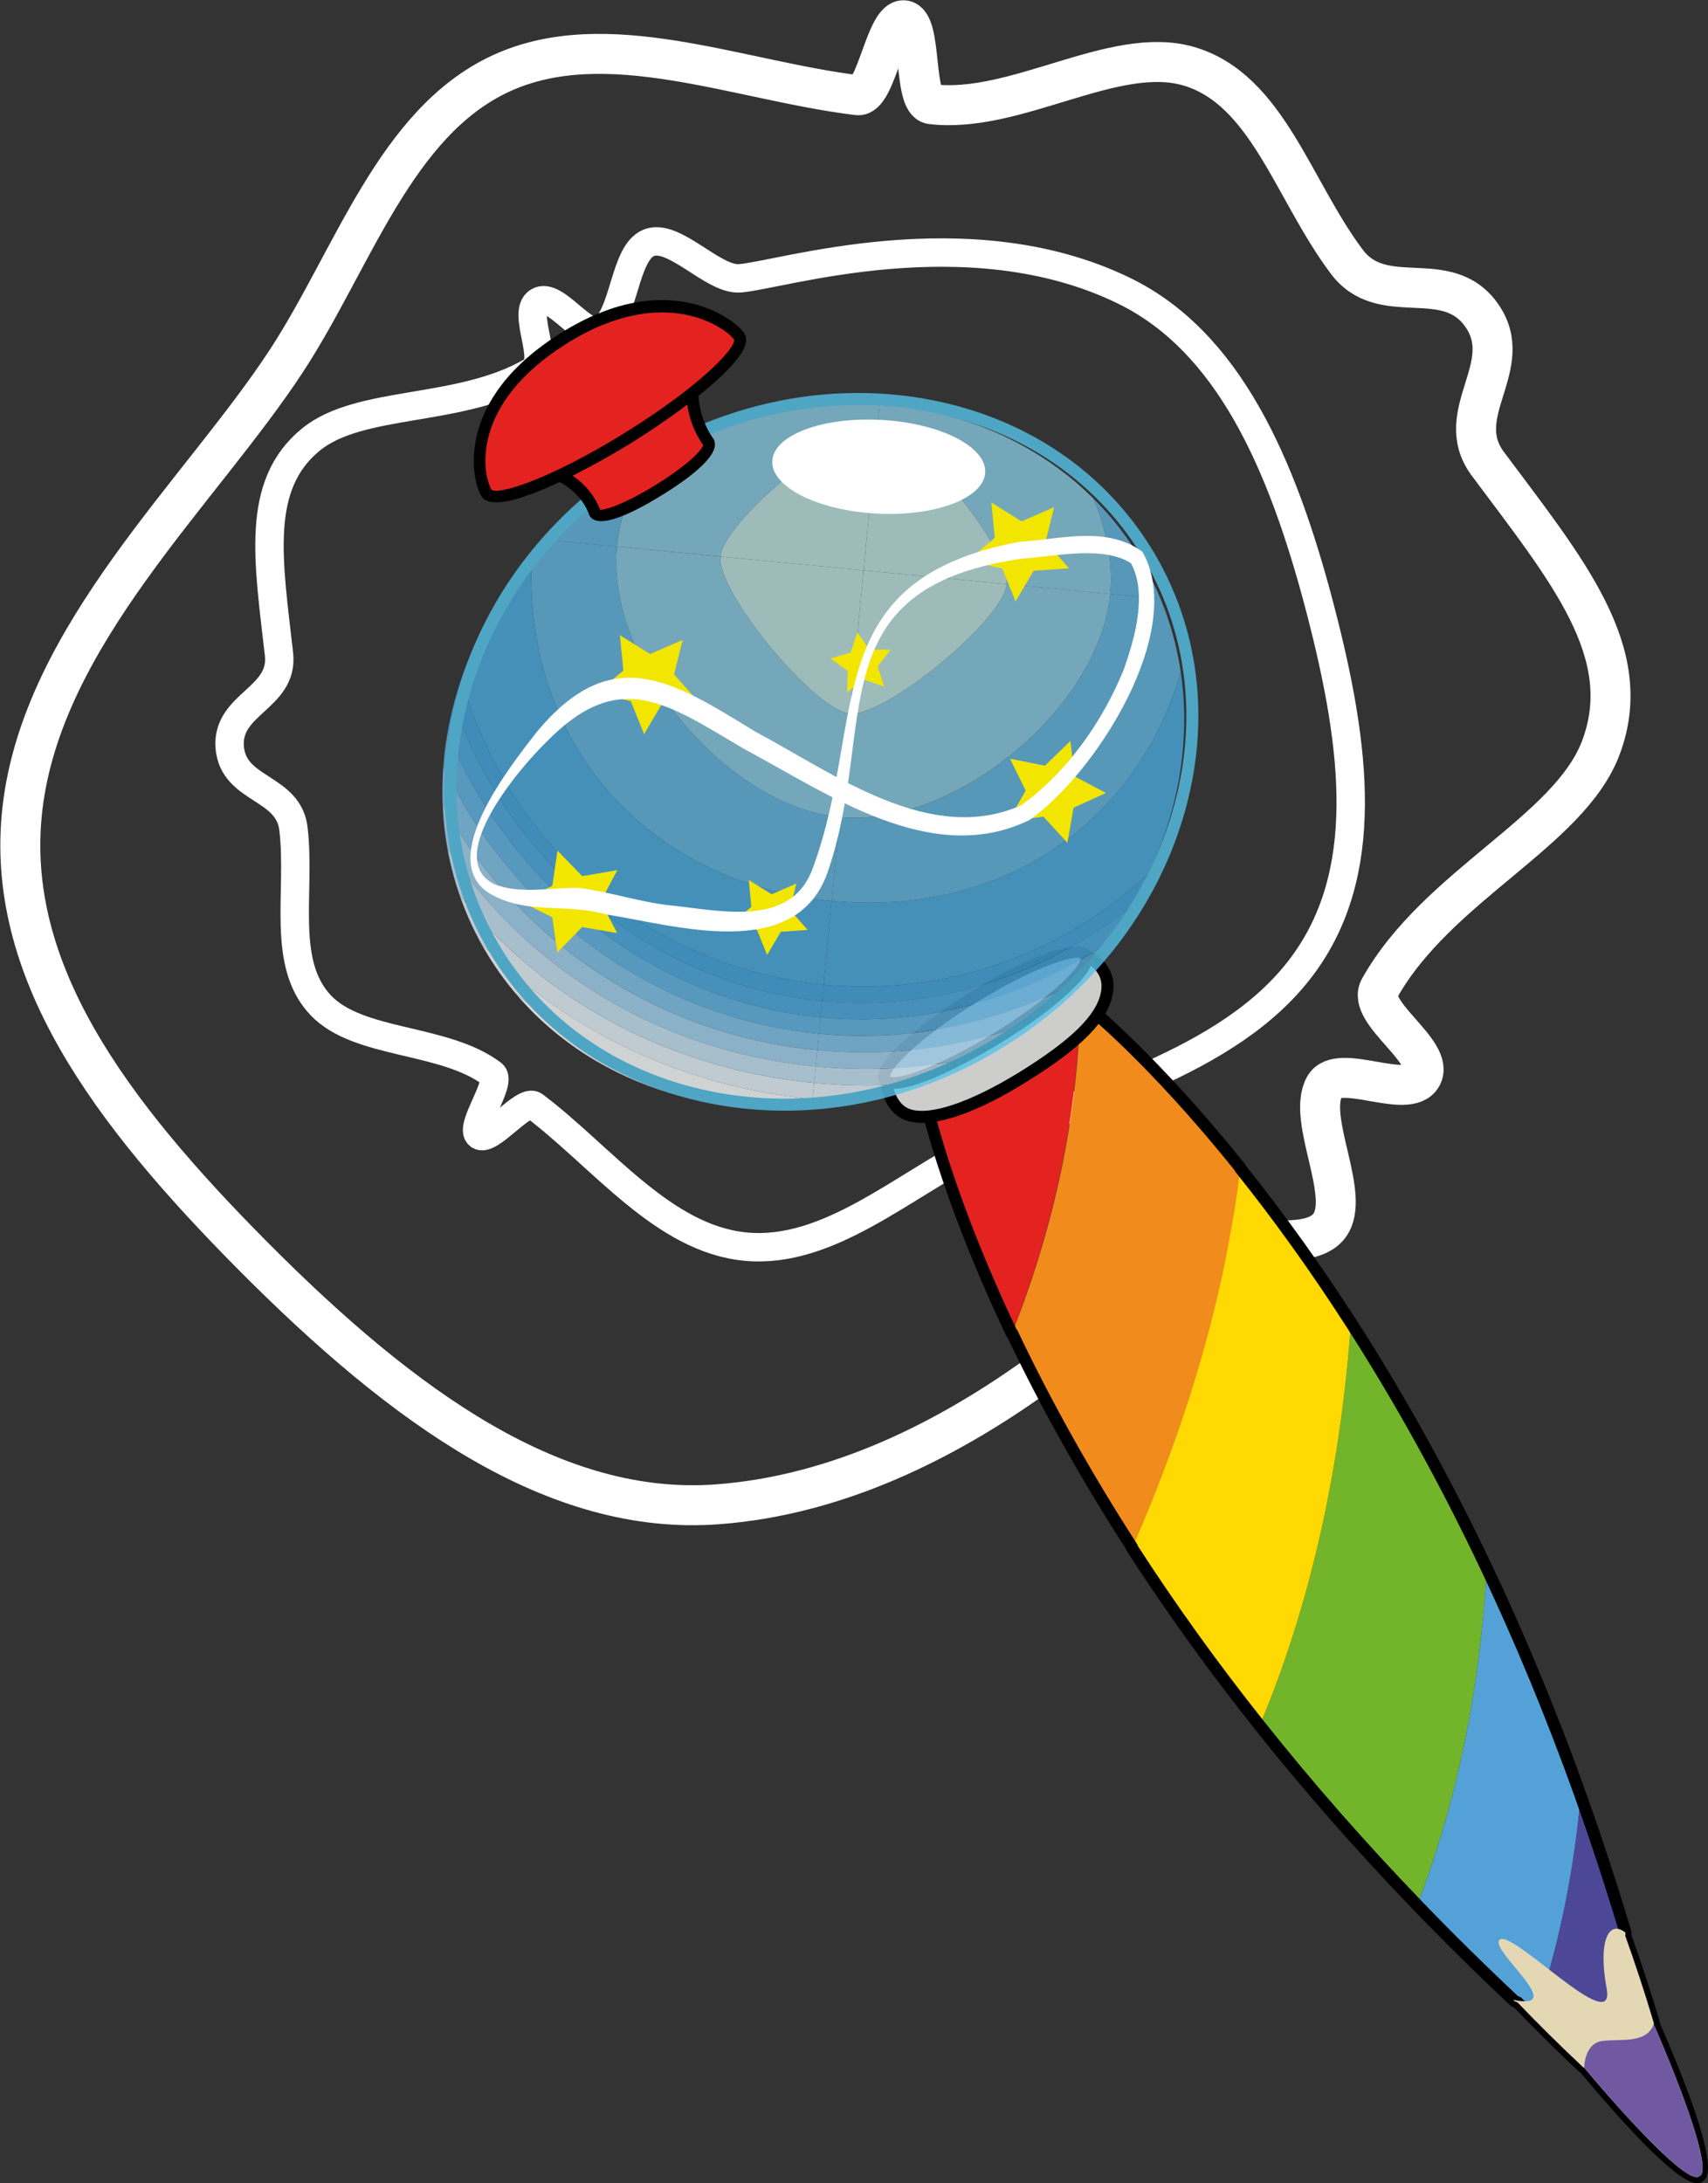 <?xml version="1.0" encoding="UTF-8" standalone="no"?>
<!-- Created with Inkscape (http://www.inkscape.org/) -->

<svg
   version="1.1"
   id="svg1"
   width="59.805"
   height="76.416"
   viewBox="0 0 59.805 76.416"
   sodipodi:docname="Juani y Nacho banner Tienda nube editable organizado x capas.ai"
   xmlns:inkscape="http://www.inkscape.org/namespaces/inkscape"
   xmlns:sodipodi="http://sodipodi.sourceforge.net/DTD/sodipodi-0.dtd"
   xmlns="http://www.w3.org/2000/svg"
   xmlns:svg="http://www.w3.org/2000/svg">
  <rect x="0" y="0" width="59.805" height="76.416" fill="#333333" stroke="none"/>
  <defs
     id="defs1">
    <clipPath
       clipPathUnits="userSpaceOnUse"
       id="clipPath2074">
      <path
         d="M 0,0 H 1717.42 V 566.47 H 0 Z"
         transform="translate(-839.33,-393.522)"
         id="path2074" />
    </clipPath>
    <clipPath
       clipPathUnits="userSpaceOnUse"
       id="clipPath2076">
      <path
         d="M 0,0 H 1717.42 V 566.47 H 0 Z"
         transform="translate(-858.315,-373.673)"
         id="path2076" />
    </clipPath>
    <clipPath
       clipPathUnits="userSpaceOnUse"
       id="clipPath2078">
      <path
         d="M 0,0 H 1717.42 V 566.47 H 0 Z"
         transform="translate(-860.748,-352.18)"
         id="path2078" />
    </clipPath>
    <clipPath
       clipPathUnits="userSpaceOnUse"
       id="clipPath2080">
      <path
         d="M 0,0 H 1717.42 V 566.47 H 0 Z"
         transform="translate(-863.815,-349.181)"
         id="path2080" />
    </clipPath>
    <clipPath
       clipPathUnits="userSpaceOnUse"
       id="clipPath2082">
      <path
         d="M 0,0 H 1717.42 V 566.47 H 0 Z"
         transform="translate(-865.041,-355.049)"
         id="path2082" />
    </clipPath>
    <clipPath
       clipPathUnits="userSpaceOnUse"
       id="clipPath2084">
      <path
         d="M 0,0 H 1717.42 V 566.47 H 0 Z"
         transform="translate(-856.61,-356.894)"
         id="path2084" />
    </clipPath>
    <clipPath
       clipPathUnits="userSpaceOnUse"
       id="clipPath2086">
      <path
         d="M 0,0 H 1717.42 V 566.47 H 0 Z"
         transform="translate(-853.264,-361.563)"
         id="path2086" />
    </clipPath>
    <clipPath
       clipPathUnits="userSpaceOnUse"
       id="clipPath2088">
      <path
         d="M 0,0 H 1717.42 V 566.47 H 0 Z"
         transform="translate(-850.098,-367.19)"
         id="path2088" />
    </clipPath>
    <clipPath
       clipPathUnits="userSpaceOnUse"
       id="clipPath2090">
      <path
         d="M 0,0 H 1717.42 V 566.47 H 0 Z"
         transform="translate(-865.193,-348.057)"
         id="path2090" />
    </clipPath>
    <clipPath
       clipPathUnits="userSpaceOnUse"
       id="clipPath2092">
      <path
         d="M 0,0 H 1717.42 V 566.47 H 0 Z"
         transform="translate(-852.034,-377.102)"
         id="path2092" />
    </clipPath>
    <clipPath
       clipPathUnits="userSpaceOnUse"
       id="clipPath2094">
      <path
         d="M 0,0 H 1717.42 V 566.47 H 0 Z"
         transform="translate(-846.96,-373.777)"
         id="path2094" />
    </clipPath>
    <clipPath
       clipPathUnits="userSpaceOnUse"
       id="clipPath2096">
      <path
         d="M 0,0 H 1717.42 V 566.47 H 0 Z"
         transform="translate(-846.768,-373.845)"
         id="path2096" />
    </clipPath>
    <clipPath
       clipPathUnits="userSpaceOnUse"
       id="clipPath2098">
      <path
         d="M 0,0 H 1717.42 V 566.47 H 0 Z"
         transform="translate(-846.905,-373.929)"
         id="path2098" />
    </clipPath>
    <clipPath
       clipPathUnits="userSpaceOnUse"
       id="clipPath2099">
      <path
         d="m 840.39,390.067 c -4.708,-2.912 -6.419,-8.682 -3.817,-12.888 v 0 c 1.768,-2.86 5.074,-4.26 8.49,-3.946 v 0 c 1.607,0.147 3.238,0.673 4.746,1.605 v 0 c 4.709,2.913 6.419,8.683 3.818,12.888 v 0 c -1.606,2.597 -4.48,3.99 -7.553,3.99 v 0 c -1.903,0 -3.883,-0.534 -5.684,-1.649"
         transform="matrix(1,0,0,-1,0,2.5000001e-6)"
         id="path2099" />
    </clipPath>
    <clipPath
       clipPathUnits="userSpaceOnUse"
       id="clipPath2100">
      <path
         d="m 840.39,390.067 c -4.708,-2.912 -6.419,-8.682 -3.817,-12.888 v 0 c 1.768,-2.86 5.074,-4.26 8.49,-3.946 v 0 c 1.607,0.147 3.238,0.673 4.746,1.605 v 0 c 4.709,2.913 6.419,8.683 3.818,12.888 v 0 c -1.606,2.597 -4.48,3.99 -7.553,3.99 v 0 c -1.903,0 -3.883,-0.534 -5.684,-1.649"
         transform="matrix(1,0,0,-1,0,2.5000001e-6)"
         id="path2100" />
    </clipPath>
    <clipPath
       clipPathUnits="userSpaceOnUse"
       id="clipPath2101">
      <path
         d="m 840.39,390.067 c -4.708,-2.912 -6.419,-8.682 -3.817,-12.888 v 0 c 1.768,-2.86 5.074,-4.26 8.49,-3.946 v 0 c 1.607,0.147 3.238,0.673 4.746,1.605 v 0 c 4.709,2.913 6.419,8.683 3.818,12.888 v 0 c -1.606,2.597 -4.48,3.99 -7.553,3.99 v 0 c -1.903,0 -3.883,-0.534 -5.684,-1.649"
         transform="matrix(1,0,0,-1,0,2.5000001e-6)"
         id="path2101" />
    </clipPath>
    <clipPath
       clipPathUnits="userSpaceOnUse"
       id="clipPath2102">
      <path
         d="m 840.39,390.067 c -4.708,-2.912 -6.419,-8.682 -3.817,-12.888 v 0 c 1.768,-2.86 5.074,-4.26 8.49,-3.946 v 0 c 1.607,0.147 3.238,0.673 4.746,1.605 v 0 c 4.709,2.913 6.419,8.683 3.818,12.888 v 0 c -1.606,2.597 -4.48,3.99 -7.553,3.99 v 0 c -1.903,0 -3.883,-0.534 -5.684,-1.649"
         transform="matrix(1,0,0,-1,0,2.5000001e-6)"
         id="path2102" />
    </clipPath>
    <clipPath
       clipPathUnits="userSpaceOnUse"
       id="clipPath2103">
      <path
         d="m 840.39,390.067 c -4.708,-2.912 -6.419,-8.682 -3.817,-12.888 v 0 c 1.768,-2.86 5.074,-4.26 8.49,-3.946 v 0 c 1.607,0.147 3.238,0.673 4.746,1.605 v 0 c 4.709,2.913 6.419,8.683 3.818,12.888 v 0 c -1.606,2.597 -4.48,3.99 -7.553,3.99 v 0 c -1.903,0 -3.883,-0.534 -5.684,-1.649"
         transform="matrix(1,0,0,-1,0,2.5000001e-6)"
         id="path2103" />
    </clipPath>
    <clipPath
       clipPathUnits="userSpaceOnUse"
       id="clipPath2104">
      <path
         d="m 840.39,390.067 c -4.708,-2.912 -6.419,-8.682 -3.817,-12.888 v 0 c 1.768,-2.86 5.074,-4.26 8.49,-3.946 v 0 c 1.607,0.147 3.238,0.673 4.746,1.605 v 0 c 4.709,2.913 6.419,8.683 3.818,12.888 v 0 c -1.606,2.597 -4.48,3.99 -7.553,3.99 v 0 c -1.903,0 -3.883,-0.534 -5.684,-1.649"
         transform="matrix(1,0,0,-1,0,2.5000001e-6)"
         id="path2104" />
    </clipPath>
    <clipPath
       clipPathUnits="userSpaceOnUse"
       id="clipPath2105">
      <path
         d="m 840.39,390.067 c -4.708,-2.912 -6.419,-8.682 -3.817,-12.888 v 0 c 1.768,-2.86 5.074,-4.26 8.49,-3.946 v 0 c 1.607,0.147 3.238,0.673 4.746,1.605 v 0 c 4.709,2.913 6.419,8.683 3.818,12.888 v 0 c -1.606,2.597 -4.48,3.99 -7.553,3.99 v 0 c -1.903,0 -3.883,-0.534 -5.684,-1.649"
         transform="matrix(1,0,0,-1,0,2.5000001e-6)"
         id="path2105" />
    </clipPath>
    <clipPath
       clipPathUnits="userSpaceOnUse"
       id="clipPath2106">
      <path
         d="m 840.39,390.067 c -4.708,-2.912 -6.419,-8.682 -3.817,-12.888 v 0 c 1.768,-2.86 5.074,-4.26 8.49,-3.946 v 0 c 1.607,0.147 3.238,0.673 4.746,1.605 v 0 c 4.709,2.913 6.419,8.683 3.818,12.888 v 0 c -1.606,2.597 -4.48,3.99 -7.553,3.99 v 0 c -1.903,0 -3.883,-0.534 -5.684,-1.649"
         transform="matrix(1,0,0,-1,0,2.5000001e-6)"
         id="path2106" />
    </clipPath>
    <clipPath
       clipPathUnits="userSpaceOnUse"
       id="clipPath2107">
      <path
         d="m 840.39,390.067 c -4.708,-2.912 -6.419,-8.682 -3.817,-12.888 v 0 c 1.768,-2.86 5.074,-4.26 8.49,-3.946 v 0 c 1.607,0.147 3.238,0.673 4.746,1.605 v 0 c 4.709,2.913 6.419,8.683 3.818,12.888 v 0 c -1.606,2.597 -4.48,3.99 -7.553,3.99 v 0 c -1.903,0 -3.883,-0.534 -5.684,-1.649"
         transform="matrix(1,0,0,-1,0,2.5000001e-6)"
         id="path2107" />
    </clipPath>
    <clipPath
       clipPathUnits="userSpaceOnUse"
       id="clipPath2108">
      <path
         d="m 840.39,390.067 c -4.708,-2.912 -6.419,-8.682 -3.817,-12.888 v 0 c 1.768,-2.86 5.074,-4.26 8.49,-3.946 v 0 c 1.607,0.147 3.238,0.673 4.746,1.605 v 0 c 4.709,2.913 6.419,8.683 3.818,12.888 v 0 c -1.606,2.597 -4.48,3.99 -7.553,3.99 v 0 c -1.903,0 -3.883,-0.534 -5.684,-1.649"
         transform="matrix(1,0,0,-1,0,2.5000001e-6)"
         id="path2108" />
    </clipPath>
    <clipPath
       clipPathUnits="userSpaceOnUse"
       id="clipPath2109">
      <path
         d="m 840.39,390.067 c -4.708,-2.912 -6.419,-8.682 -3.817,-12.888 v 0 c 1.768,-2.86 5.074,-4.26 8.49,-3.946 v 0 c 1.607,0.147 3.238,0.673 4.746,1.605 v 0 c 4.709,2.913 6.419,8.683 3.818,12.888 v 0 c -1.606,2.597 -4.48,3.99 -7.553,3.99 v 0 c -1.903,0 -3.883,-0.534 -5.684,-1.649"
         transform="matrix(1,0,0,-1,0,2.5000001e-6)"
         id="path2109" />
    </clipPath>
    <clipPath
       clipPathUnits="userSpaceOnUse"
       id="clipPath2110">
      <path
         d="m 840.39,390.067 c -4.708,-2.912 -6.419,-8.682 -3.817,-12.888 v 0 c 1.768,-2.86 5.074,-4.26 8.49,-3.946 v 0 c 1.607,0.147 3.238,0.673 4.746,1.605 v 0 c 4.709,2.913 6.419,8.683 3.818,12.888 v 0 c -1.606,2.597 -4.48,3.99 -7.553,3.99 v 0 c -1.903,0 -3.883,-0.534 -5.684,-1.649"
         transform="matrix(1,0,0,-1,0,2.5000001e-6)"
         id="path2110" />
    </clipPath>
    <clipPath
       clipPathUnits="userSpaceOnUse"
       id="clipPath2111">
      <path
         d="m 840.39,390.067 c -4.708,-2.912 -6.419,-8.682 -3.817,-12.888 v 0 c 1.768,-2.86 5.074,-4.26 8.49,-3.946 v 0 c 1.607,0.147 3.238,0.673 4.746,1.605 v 0 c 4.709,2.913 6.419,8.683 3.818,12.888 v 0 c -1.606,2.597 -4.48,3.99 -7.553,3.99 v 0 c -1.903,0 -3.883,-0.534 -5.684,-1.649"
         transform="matrix(1,0,0,-1,0,2.5000001e-6)"
         id="path2111" />
    </clipPath>
    <clipPath
       clipPathUnits="userSpaceOnUse"
       id="clipPath2112">
      <path
         d="m 840.39,390.067 c -4.708,-2.912 -6.419,-8.682 -3.817,-12.888 v 0 c 1.768,-2.86 5.074,-4.26 8.49,-3.946 v 0 c 1.607,0.147 3.238,0.673 4.746,1.605 v 0 c 4.709,2.913 6.419,8.683 3.818,12.888 v 0 c -1.606,2.597 -4.48,3.99 -7.553,3.99 v 0 c -1.903,0 -3.883,-0.534 -5.684,-1.649"
         transform="matrix(1,0,0,-1,0,2.5000001e-6)"
         id="path2112" />
    </clipPath>
    <clipPath
       clipPathUnits="userSpaceOnUse"
       id="clipPath2113">
      <path
         d="m 840.39,390.067 c -4.708,-2.912 -6.419,-8.682 -3.817,-12.888 v 0 c 1.768,-2.86 5.074,-4.26 8.49,-3.946 v 0 c 1.607,0.147 3.238,0.673 4.746,1.605 v 0 c 4.709,2.913 6.419,8.683 3.818,12.888 v 0 c -1.606,2.597 -4.48,3.99 -7.553,3.99 v 0 c -1.903,0 -3.883,-0.534 -5.684,-1.649"
         transform="matrix(1,0,0,-1,0,2.5000001e-6)"
         id="path2113" />
    </clipPath>
    <clipPath
       clipPathUnits="userSpaceOnUse"
       id="clipPath2114">
      <path
         d="m 840.39,390.067 c -4.708,-2.912 -6.419,-8.682 -3.817,-12.888 v 0 c 1.768,-2.86 5.074,-4.26 8.49,-3.946 v 0 c 1.607,0.147 3.238,0.673 4.746,1.605 v 0 c 4.709,2.913 6.419,8.683 3.818,12.888 v 0 c -1.606,2.597 -4.48,3.99 -7.553,3.99 v 0 c -1.903,0 -3.883,-0.534 -5.684,-1.649"
         transform="matrix(1,0,0,-1,0,2.5000001e-6)"
         id="path2114" />
    </clipPath>
    <clipPath
       clipPathUnits="userSpaceOnUse"
       id="clipPath2115">
      <path
         d="m 840.39,390.067 c -4.708,-2.912 -6.419,-8.682 -3.817,-12.888 v 0 c 1.768,-2.86 5.074,-4.26 8.49,-3.946 v 0 c 1.607,0.147 3.238,0.673 4.746,1.605 v 0 c 4.709,2.913 6.419,8.683 3.818,12.888 v 0 c -1.606,2.597 -4.48,3.99 -7.553,3.99 v 0 c -1.903,0 -3.883,-0.534 -5.684,-1.649"
         transform="matrix(1,0,0,-1,0,2.5000001e-6)"
         id="path2115" />
    </clipPath>
    <clipPath
       clipPathUnits="userSpaceOnUse"
       id="clipPath2116">
      <path
         d="m 840.39,390.067 c -4.708,-2.912 -6.419,-8.682 -3.817,-12.888 v 0 c 1.768,-2.86 5.074,-4.26 8.49,-3.946 v 0 c 1.607,0.147 3.238,0.673 4.746,1.605 v 0 c 4.709,2.913 6.419,8.683 3.818,12.888 v 0 c -1.606,2.597 -4.48,3.99 -7.553,3.99 v 0 c -1.903,0 -3.883,-0.534 -5.684,-1.649"
         transform="matrix(1,0,0,-1,0,2.5000001e-6)"
         id="path2116" />
    </clipPath>
    <clipPath
       clipPathUnits="userSpaceOnUse"
       id="clipPath2117">
      <path
         d="m 840.39,390.067 c -4.708,-2.912 -6.419,-8.682 -3.817,-12.888 v 0 c 1.768,-2.86 5.074,-4.26 8.49,-3.946 v 0 c 1.607,0.147 3.238,0.673 4.746,1.605 v 0 c 4.709,2.913 6.419,8.683 3.818,12.888 v 0 c -1.606,2.597 -4.48,3.99 -7.553,3.99 v 0 c -1.903,0 -3.883,-0.534 -5.684,-1.649"
         transform="matrix(1,0,0,-1,0,2.5000001e-6)"
         id="path2117" />
    </clipPath>
    <clipPath
       clipPathUnits="userSpaceOnUse"
       id="clipPath2118">
      <path
         d="m 840.39,390.067 c -4.708,-2.912 -6.419,-8.682 -3.817,-12.888 v 0 c 1.768,-2.86 5.074,-4.26 8.49,-3.946 v 0 c 1.607,0.147 3.238,0.673 4.746,1.605 v 0 c 4.709,2.913 6.419,8.683 3.818,12.888 v 0 c -1.606,2.597 -4.48,3.99 -7.553,3.99 v 0 c -1.903,0 -3.883,-0.534 -5.684,-1.649"
         transform="matrix(1,0,0,-1,0,2.5000001e-6)"
         id="path2118" />
    </clipPath>
    <clipPath
       clipPathUnits="userSpaceOnUse"
       id="clipPath2119">
      <path
         d="m 840.39,390.067 c -4.708,-2.912 -6.419,-8.682 -3.817,-12.888 v 0 c 1.768,-2.86 5.074,-4.26 8.49,-3.946 v 0 c 1.607,0.147 3.238,0.673 4.746,1.605 v 0 c 4.709,2.913 6.419,8.683 3.818,12.888 v 0 c -1.606,2.597 -4.48,3.99 -7.553,3.99 v 0 c -1.903,0 -3.883,-0.534 -5.684,-1.649"
         transform="matrix(1,0,0,-1,0,2.5000001e-6)"
         id="path2119" />
    </clipPath>
    <clipPath
       clipPathUnits="userSpaceOnUse"
       id="clipPath2120">
      <path
         d="m 840.39,390.067 c -4.708,-2.912 -6.419,-8.682 -3.817,-12.888 v 0 c 1.768,-2.86 5.074,-4.26 8.49,-3.946 v 0 c 1.607,0.147 3.238,0.673 4.746,1.605 v 0 c 4.709,2.913 6.419,8.683 3.818,12.888 v 0 c -1.606,2.597 -4.48,3.99 -7.553,3.99 v 0 c -1.903,0 -3.883,-0.534 -5.684,-1.649"
         transform="matrix(1,0,0,-1,0,2.5000001e-6)"
         id="path2120" />
    </clipPath>
    <clipPath
       clipPathUnits="userSpaceOnUse"
       id="clipPath2121">
      <path
         d="m 840.39,390.067 c -4.708,-2.912 -6.419,-8.682 -3.817,-12.888 v 0 c 1.768,-2.86 5.074,-4.26 8.49,-3.946 v 0 c 1.607,0.147 3.238,0.673 4.746,1.605 v 0 c 4.709,2.913 6.419,8.683 3.818,12.888 v 0 c -1.606,2.597 -4.48,3.99 -7.553,3.99 v 0 c -1.903,0 -3.883,-0.534 -5.684,-1.649"
         transform="matrix(1,0,0,-1,0,2.5000001e-6)"
         id="path2121" />
    </clipPath>
    <clipPath
       clipPathUnits="userSpaceOnUse"
       id="clipPath2122">
      <path
         d="m 840.39,390.067 c -4.708,-2.912 -6.419,-8.682 -3.817,-12.888 v 0 c 1.768,-2.86 5.074,-4.26 8.49,-3.946 v 0 c 1.607,0.147 3.238,0.673 4.746,1.605 v 0 c 4.709,2.913 6.419,8.683 3.818,12.888 v 0 c -1.606,2.597 -4.48,3.99 -7.553,3.99 v 0 c -1.903,0 -3.883,-0.534 -5.684,-1.649"
         transform="matrix(1,0,0,-1,0,2.5000001e-6)"
         id="path2122" />
    </clipPath>
    <clipPath
       clipPathUnits="userSpaceOnUse"
       id="clipPath2123">
      <path
         d="m 840.39,390.067 c -4.708,-2.912 -6.419,-8.682 -3.817,-12.888 v 0 c 1.768,-2.86 5.074,-4.26 8.49,-3.946 v 0 c 1.607,0.147 3.238,0.673 4.746,1.605 v 0 c 4.709,2.913 6.419,8.683 3.818,12.888 v 0 c -1.606,2.597 -4.48,3.99 -7.553,3.99 v 0 c -1.903,0 -3.883,-0.534 -5.684,-1.649"
         transform="matrix(1,0,0,-1,0,2.5000001e-6)"
         id="path2123" />
    </clipPath>
    <clipPath
       clipPathUnits="userSpaceOnUse"
       id="clipPath2124">
      <path
         d="m 840.39,390.067 c -4.708,-2.912 -6.419,-8.682 -3.817,-12.888 v 0 c 1.768,-2.86 5.074,-4.26 8.49,-3.946 v 0 c 1.607,0.147 3.238,0.673 4.746,1.605 v 0 c 4.709,2.913 6.419,8.683 3.818,12.888 v 0 c -1.606,2.597 -4.48,3.99 -7.553,3.99 v 0 c -1.903,0 -3.883,-0.534 -5.684,-1.649"
         transform="matrix(1,0,0,-1,0,2.5000001e-6)"
         id="path2124" />
    </clipPath>
    <clipPath
       clipPathUnits="userSpaceOnUse"
       id="clipPath2125">
      <path
         d="m 840.39,390.067 c -4.708,-2.912 -6.419,-8.682 -3.817,-12.888 v 0 c 1.768,-2.86 5.074,-4.26 8.49,-3.946 v 0 c 1.607,0.147 3.238,0.673 4.746,1.605 v 0 c 4.709,2.913 6.419,8.683 3.818,12.888 v 0 c -1.606,2.597 -4.48,3.99 -7.553,3.99 v 0 c -1.903,0 -3.883,-0.534 -5.684,-1.649"
         transform="matrix(1,0,0,-1,0,2.5000001e-6)"
         id="path2125" />
    </clipPath>
    <clipPath
       clipPathUnits="userSpaceOnUse"
       id="clipPath2126">
      <path
         d="m 840.39,390.067 c -4.708,-2.912 -6.419,-8.682 -3.817,-12.888 v 0 c 1.768,-2.86 5.074,-4.26 8.49,-3.946 v 0 c 1.607,0.147 3.238,0.673 4.746,1.605 v 0 c 4.709,2.913 6.419,8.683 3.818,12.888 v 0 c -1.606,2.597 -4.48,3.99 -7.553,3.99 v 0 c -1.903,0 -3.883,-0.534 -5.684,-1.649"
         transform="matrix(1,0,0,-1,0,2.5000001e-6)"
         id="path2126" />
    </clipPath>
    <clipPath
       clipPathUnits="userSpaceOnUse"
       id="clipPath2127">
      <path
         d="m 840.39,390.067 c -4.708,-2.912 -6.419,-8.682 -3.817,-12.888 v 0 c 1.768,-2.86 5.074,-4.26 8.49,-3.946 v 0 c 1.607,0.147 3.238,0.673 4.746,1.605 v 0 c 4.709,2.913 6.419,8.683 3.818,12.888 v 0 c -1.606,2.597 -4.48,3.99 -7.553,3.99 v 0 c -1.903,0 -3.883,-0.534 -5.684,-1.649"
         transform="matrix(1,0,0,-1,0,2.5000001e-6)"
         id="path2127" />
    </clipPath>
    <clipPath
       clipPathUnits="userSpaceOnUse"
       id="clipPath2128">
      <path
         d="m 840.39,390.067 c -4.708,-2.912 -6.419,-8.682 -3.817,-12.888 v 0 c 1.768,-2.86 5.074,-4.26 8.49,-3.946 v 0 c 1.607,0.147 3.238,0.673 4.746,1.605 v 0 c 4.709,2.913 6.419,8.683 3.818,12.888 v 0 c -1.606,2.597 -4.48,3.99 -7.553,3.99 v 0 c -1.903,0 -3.883,-0.534 -5.684,-1.649"
         transform="matrix(1,0,0,-1,0,2.5000001e-6)"
         id="path2128" />
    </clipPath>
    <clipPath
       clipPathUnits="userSpaceOnUse"
       id="clipPath2129">
      <path
         d="m 840.39,390.067 c -4.708,-2.912 -6.419,-8.682 -3.817,-12.888 v 0 c 1.768,-2.86 5.074,-4.26 8.49,-3.946 v 0 c 1.607,0.147 3.238,0.673 4.746,1.605 v 0 c 4.709,2.913 6.419,8.683 3.818,12.888 v 0 c -1.606,2.597 -4.48,3.99 -7.553,3.99 v 0 c -1.903,0 -3.883,-0.534 -5.684,-1.649"
         transform="matrix(1,0,0,-1,0,2.5000001e-6)"
         id="path2129" />
    </clipPath>
    <clipPath
       clipPathUnits="userSpaceOnUse"
       id="clipPath2130">
      <path
         d="m 840.39,390.067 c -4.708,-2.912 -6.419,-8.682 -3.817,-12.888 v 0 c 1.768,-2.86 5.074,-4.26 8.49,-3.946 v 0 c 1.607,0.147 3.238,0.673 4.746,1.605 v 0 c 4.709,2.913 6.419,8.683 3.818,12.888 v 0 c -1.606,2.597 -4.48,3.99 -7.553,3.99 v 0 c -1.903,0 -3.883,-0.534 -5.684,-1.649"
         transform="matrix(1,0,0,-1,0,2.5000001e-6)"
         id="path2130" />
    </clipPath>
    <clipPath
       clipPathUnits="userSpaceOnUse"
       id="clipPath2131">
      <path
         d="m 840.39,390.067 c -4.708,-2.912 -6.419,-8.682 -3.817,-12.888 v 0 c 1.768,-2.86 5.074,-4.26 8.49,-3.946 v 0 c 1.607,0.147 3.238,0.673 4.746,1.605 v 0 c 4.709,2.913 6.419,8.683 3.818,12.888 v 0 c -1.606,2.597 -4.48,3.99 -7.553,3.99 v 0 c -1.903,0 -3.883,-0.534 -5.684,-1.649"
         transform="matrix(1,0,0,-1,0,2.5000001e-6)"
         id="path2131" />
    </clipPath>
    <clipPath
       clipPathUnits="userSpaceOnUse"
       id="clipPath2132">
      <path
         d="m 840.39,390.067 c -4.708,-2.912 -6.419,-8.682 -3.817,-12.888 v 0 c 1.768,-2.86 5.074,-4.26 8.49,-3.946 v 0 c 1.607,0.147 3.238,0.673 4.746,1.605 v 0 c 4.709,2.913 6.419,8.683 3.818,12.888 v 0 c -1.606,2.597 -4.48,3.99 -7.553,3.99 v 0 c -1.903,0 -3.883,-0.534 -5.684,-1.649"
         transform="matrix(1,0,0,-1,0,2.5000001e-6)"
         id="path2132" />
    </clipPath>
    <clipPath
       clipPathUnits="userSpaceOnUse"
       id="clipPath2133">
      <path
         d="m 840.39,390.067 c -4.708,-2.912 -6.419,-8.682 -3.817,-12.888 v 0 c 1.768,-2.86 5.074,-4.26 8.49,-3.946 v 0 c 1.607,0.147 3.238,0.673 4.746,1.605 v 0 c 4.709,2.913 6.419,8.683 3.818,12.888 v 0 c -1.606,2.597 -4.48,3.99 -7.553,3.99 v 0 c -1.903,0 -3.883,-0.534 -5.684,-1.649"
         transform="matrix(1,0,0,-1,0,2.5000001e-6)"
         id="path2133" />
    </clipPath>
    <clipPath
       clipPathUnits="userSpaceOnUse"
       id="clipPath2134">
      <path
         d="m 840.39,390.067 c -4.708,-2.912 -6.419,-8.682 -3.817,-12.888 v 0 c 1.768,-2.86 5.074,-4.26 8.49,-3.946 v 0 c 1.607,0.147 3.238,0.673 4.746,1.605 v 0 c 4.709,2.913 6.419,8.683 3.818,12.888 v 0 c -1.606,2.597 -4.48,3.99 -7.553,3.99 v 0 c -1.903,0 -3.883,-0.534 -5.684,-1.649"
         transform="matrix(1,0,0,-1,0,2.5000001e-6)"
         id="path2134" />
    </clipPath>
    <clipPath
       clipPathUnits="userSpaceOnUse"
       id="clipPath2135">
      <path
         d="m 840.39,390.067 c -4.708,-2.912 -6.419,-8.682 -3.817,-12.888 v 0 c 1.768,-2.86 5.074,-4.26 8.49,-3.946 v 0 c 1.607,0.147 3.238,0.673 4.746,1.605 v 0 c 4.709,2.913 6.419,8.683 3.818,12.888 v 0 c -1.606,2.597 -4.48,3.99 -7.553,3.99 v 0 c -1.903,0 -3.883,-0.534 -5.684,-1.649"
         transform="matrix(1,0,0,-1,0,2.5000001e-6)"
         id="path2135" />
    </clipPath>
    <clipPath
       clipPathUnits="userSpaceOnUse"
       id="clipPath2136">
      <path
         d="m 840.39,390.067 c -4.708,-2.912 -6.419,-8.682 -3.817,-12.888 v 0 c 1.768,-2.86 5.074,-4.26 8.49,-3.946 v 0 c 1.607,0.147 3.238,0.673 4.746,1.605 v 0 c 4.709,2.913 6.419,8.683 3.818,12.888 v 0 c -1.606,2.597 -4.48,3.99 -7.553,3.99 v 0 c -1.903,0 -3.883,-0.534 -5.684,-1.649"
         transform="matrix(1,0,0,-1,0,2.5000001e-6)"
         id="path2136" />
    </clipPath>
    <clipPath
       clipPathUnits="userSpaceOnUse"
       id="clipPath2137">
      <path
         d="m 840.39,390.067 c -4.708,-2.912 -6.419,-8.682 -3.817,-12.888 v 0 c 1.768,-2.86 5.074,-4.26 8.49,-3.946 v 0 c 1.607,0.147 3.238,0.673 4.746,1.605 v 0 c 4.709,2.913 6.419,8.683 3.818,12.888 v 0 c -1.606,2.597 -4.48,3.99 -7.553,3.99 v 0 c -1.903,0 -3.883,-0.534 -5.684,-1.649"
         transform="matrix(1,0,0,-1,0,2.5000001e-6)"
         id="path2137" />
    </clipPath>
    <clipPath
       clipPathUnits="userSpaceOnUse"
       id="clipPath2138">
      <path
         d="m 840.39,390.067 c -4.708,-2.912 -6.419,-8.682 -3.817,-12.888 v 0 c 1.768,-2.86 5.074,-4.26 8.49,-3.946 v 0 c 1.607,0.147 3.238,0.673 4.746,1.605 v 0 c 4.709,2.913 6.419,8.683 3.818,12.888 v 0 c -1.606,2.597 -4.48,3.99 -7.553,3.99 v 0 c -1.903,0 -3.883,-0.534 -5.684,-1.649"
         transform="matrix(1,0,0,-1,0,2.5000001e-6)"
         id="path2138" />
    </clipPath>
    <clipPath
       clipPathUnits="userSpaceOnUse"
       id="clipPath2139">
      <path
         d="m 840.39,390.067 c -4.708,-2.912 -6.419,-8.682 -3.817,-12.888 v 0 c 1.768,-2.86 5.074,-4.26 8.49,-3.946 v 0 c 1.607,0.147 3.238,0.673 4.746,1.605 v 0 c 4.709,2.913 6.419,8.683 3.818,12.888 v 0 c -1.606,2.597 -4.48,3.99 -7.553,3.99 v 0 c -1.903,0 -3.883,-0.534 -5.684,-1.649"
         transform="matrix(1,0,0,-1,0,2.5000001e-6)"
         id="path2139" />
    </clipPath>
    <clipPath
       clipPathUnits="userSpaceOnUse"
       id="clipPath2140">
      <path
         d="m 840.39,390.067 c -4.708,-2.912 -6.419,-8.682 -3.817,-12.888 v 0 c 1.768,-2.86 5.074,-4.26 8.49,-3.946 v 0 c 1.607,0.147 3.238,0.673 4.746,1.605 v 0 c 4.709,2.913 6.419,8.683 3.818,12.888 v 0 c -1.606,2.597 -4.48,3.99 -7.553,3.99 v 0 c -1.903,0 -3.883,-0.534 -5.684,-1.649"
         transform="matrix(1,0,0,-1,0,2.5000001e-6)"
         id="path2140" />
    </clipPath>
    <clipPath
       clipPathUnits="userSpaceOnUse"
       id="clipPath2141">
      <path
         d="m 840.39,390.067 c -4.708,-2.912 -6.419,-8.682 -3.817,-12.888 v 0 c 1.768,-2.86 5.074,-4.26 8.49,-3.946 v 0 c 1.607,0.147 3.238,0.673 4.746,1.605 v 0 c 4.709,2.913 6.419,8.683 3.818,12.888 v 0 c -1.606,2.597 -4.48,3.99 -7.553,3.99 v 0 c -1.903,0 -3.883,-0.534 -5.684,-1.649"
         transform="matrix(1,0,0,-1,0,2.5000001e-6)"
         id="path2141" />
    </clipPath>
    <clipPath
       clipPathUnits="userSpaceOnUse"
       id="clipPath2142">
      <path
         d="m 840.39,390.067 c -4.708,-2.912 -6.419,-8.682 -3.817,-12.888 v 0 c 1.768,-2.86 5.074,-4.26 8.49,-3.946 v 0 c 1.607,0.147 3.238,0.673 4.746,1.605 v 0 c 4.709,2.913 6.419,8.683 3.818,12.888 v 0 c -1.606,2.597 -4.48,3.99 -7.553,3.99 v 0 c -1.903,0 -3.883,-0.534 -5.684,-1.649"
         transform="matrix(1,0,0,-1,0,2.5000001e-6)"
         id="path2142" />
    </clipPath>
    <clipPath
       clipPathUnits="userSpaceOnUse"
       id="clipPath2143">
      <path
         d="m 840.39,390.067 c -4.708,-2.912 -6.419,-8.682 -3.817,-12.888 v 0 c 1.768,-2.86 5.074,-4.26 8.49,-3.946 v 0 c 1.607,0.147 3.238,0.673 4.746,1.605 v 0 c 4.709,2.913 6.419,8.683 3.818,12.888 v 0 c -1.606,2.597 -4.48,3.99 -7.553,3.99 v 0 c -1.903,0 -3.883,-0.534 -5.684,-1.649"
         transform="matrix(1,0,0,-1,0,2.5000001e-6)"
         id="path2143" />
    </clipPath>
    <clipPath
       clipPathUnits="userSpaceOnUse"
       id="clipPath2144">
      <path
         d="m 840.39,390.067 c -4.708,-2.912 -6.419,-8.682 -3.817,-12.888 v 0 c 1.768,-2.86 5.074,-4.26 8.49,-3.946 v 0 c 1.607,0.147 3.238,0.673 4.746,1.605 v 0 c 4.709,2.913 6.419,8.683 3.818,12.888 v 0 c -1.606,2.597 -4.48,3.99 -7.553,3.99 v 0 c -1.903,0 -3.883,-0.534 -5.684,-1.649"
         transform="matrix(1,0,0,-1,0,2.5000001e-6)"
         id="path2144" />
    </clipPath>
    <clipPath
       clipPathUnits="userSpaceOnUse"
       id="clipPath2145">
      <path
         d="m 840.39,390.067 c -4.708,-2.912 -6.419,-8.682 -3.817,-12.888 v 0 c 1.768,-2.86 5.074,-4.26 8.49,-3.946 v 0 c 1.607,0.147 3.238,0.673 4.746,1.605 v 0 c 4.709,2.913 6.419,8.683 3.818,12.888 v 0 c -1.606,2.597 -4.48,3.99 -7.553,3.99 v 0 c -1.903,0 -3.883,-0.534 -5.684,-1.649"
         transform="matrix(1,0,0,-1,0,2.5000001e-6)"
         id="path2145" />
    </clipPath>
    <clipPath
       clipPathUnits="userSpaceOnUse"
       id="clipPath2146">
      <path
         d="m 840.39,390.067 c -4.708,-2.912 -6.419,-8.682 -3.817,-12.888 v 0 c 1.768,-2.86 5.074,-4.26 8.49,-3.946 v 0 c 1.607,0.147 3.238,0.673 4.746,1.605 v 0 c 4.709,2.913 6.419,8.683 3.818,12.888 v 0 c -1.606,2.597 -4.48,3.99 -7.553,3.99 v 0 c -1.903,0 -3.883,-0.534 -5.684,-1.649"
         transform="matrix(1,0,0,-1,0,2.5000001e-6)"
         id="path2146" />
    </clipPath>
    <clipPath
       clipPathUnits="userSpaceOnUse"
       id="clipPath2147">
      <path
         d="m 840.39,390.067 c -4.708,-2.912 -6.419,-8.682 -3.817,-12.888 v 0 c 1.768,-2.86 5.074,-4.26 8.49,-3.946 v 0 c 1.607,0.147 3.238,0.673 4.746,1.605 v 0 c 4.709,2.913 6.419,8.683 3.818,12.888 v 0 c -1.606,2.597 -4.48,3.99 -7.553,3.99 v 0 c -1.903,0 -3.883,-0.534 -5.684,-1.649"
         transform="matrix(1,0,0,-1,0,2.5000001e-6)"
         id="path2147" />
    </clipPath>
    <clipPath
       clipPathUnits="userSpaceOnUse"
       id="clipPath2148">
      <path
         d="m 840.39,390.067 c -4.708,-2.912 -6.419,-8.682 -3.817,-12.888 v 0 c 1.768,-2.86 5.074,-4.26 8.49,-3.946 v 0 c 1.607,0.147 3.238,0.673 4.746,1.605 v 0 c 4.709,2.913 6.419,8.683 3.818,12.888 v 0 c -1.606,2.597 -4.48,3.99 -7.553,3.99 v 0 c -1.903,0 -3.883,-0.534 -5.684,-1.649"
         transform="matrix(1,0,0,-1,0,2.5000001e-6)"
         id="path2148" />
    </clipPath>
    <clipPath
       clipPathUnits="userSpaceOnUse"
       id="clipPath2149">
      <path
         d="m 840.39,390.067 c -4.708,-2.912 -6.419,-8.682 -3.817,-12.888 v 0 c 1.768,-2.86 5.074,-4.26 8.49,-3.946 v 0 c 1.607,0.147 3.238,0.673 4.746,1.605 v 0 c 4.709,2.913 6.419,8.683 3.818,12.888 v 0 c -1.606,2.597 -4.48,3.99 -7.553,3.99 v 0 c -1.903,0 -3.883,-0.534 -5.684,-1.649"
         transform="matrix(1,0,0,-1,0,2.5000001e-6)"
         id="path2149" />
    </clipPath>
    <clipPath
       clipPathUnits="userSpaceOnUse"
       id="clipPath2150">
      <path
         d="m 840.39,390.067 c -4.708,-2.912 -6.419,-8.682 -3.817,-12.888 v 0 c 1.768,-2.86 5.074,-4.26 8.49,-3.946 v 0 c 1.607,0.147 3.238,0.673 4.746,1.605 v 0 c 4.709,2.913 6.419,8.683 3.818,12.888 v 0 c -1.606,2.597 -4.48,3.99 -7.553,3.99 v 0 c -1.903,0 -3.883,-0.534 -5.684,-1.649"
         transform="matrix(1,0,0,-1,0,2.5000001e-6)"
         id="path2150" />
    </clipPath>
    <clipPath
       clipPathUnits="userSpaceOnUse"
       id="clipPath2151">
      <path
         d="m 828.658,369.554 h 35.523 v 35.524 h -35.523 z"
         transform="translate(-842.481,-390.913)"
         id="path2151" />
    </clipPath>
    <clipPath
       clipPathUnits="userSpaceOnUse"
       id="clipPath2205">
      <path
         d="M 0,0 H 1717.42 V 566.47 H 0 Z"
         transform="matrix(1.333,0,0,-1.333,0,755.293)"
         id="path2205" />
    </clipPath>
    <clipPath
       clipPathUnits="userSpaceOnUse"
       id="clipPath2207">
      <path
         d="M 0,0 H 1717.42 V 566.47 H 0 Z"
         transform="translate(-841.732,-392.236)"
         id="path2207" />
    </clipPath>
    <clipPath
       clipPathUnits="userSpaceOnUse"
       id="clipPath2209">
      <path
         d="M 0,0 H 1717.42 V 566.47 H 0 Z"
         transform="translate(-839.29,-388.811)"
         id="path2209" />
    </clipPath>
    <clipPath
       clipPathUnits="userSpaceOnUse"
       id="clipPath2211">
      <path
         d="M 0,0 H 1717.42 V 566.47 H 0 Z"
         transform="translate(-836.306,-389.25)"
         id="path2211" />
    </clipPath>
    <clipPath
       clipPathUnits="userSpaceOnUse"
       id="clipPath2213">
      <path
         d="M 0,0 H 1717.42 V 566.47 H 0 Z"
         transform="translate(-836.44,-389.333)"
         id="path2213" />
    </clipPath>
    <clipPath
       clipPathUnits="userSpaceOnUse"
       id="clipPath2215">
      <path
         d="M 0,0 H 1717.42 V 566.47 H 0 Z"
         transform="translate(-862.922,-351.277)"
         id="path2215" />
    </clipPath>
    <clipPath
       clipPathUnits="userSpaceOnUse"
       id="clipPath2219">
      <path
         d="M 0,0 H 1717.42 V 566.47 H 0 Z"
         transform="translate(-865.134,-347.911)"
         id="path2219" />
    </clipPath>
    <clipPath
       clipPathUnits="userSpaceOnUse"
       id="clipPath2223">
      <path
         d="M 0,0 H 1717.42 V 566.47 H 0 Z"
         transform="translate(-843.194,-379.09)"
         id="path2223" />
    </clipPath>
    <clipPath
       clipPathUnits="userSpaceOnUse"
       id="clipPath2225">
      <path
         d="M 0,0 H 1717.42 V 566.47 H 0 Z"
         transform="translate(-849.565,-389)"
         id="path2225" />
    </clipPath>
    <clipPath
       clipPathUnits="userSpaceOnUse"
       id="clipPath2227">
      <path
         d="M 0,0 H 1717.42 V 566.47 H 0 Z"
         transform="translate(-850.055,-382.275)"
         id="path2227" />
    </clipPath>
    <clipPath
       clipPathUnits="userSpaceOnUse"
       id="clipPath2229">
      <path
         d="M 0,0 H 1717.42 V 566.47 H 0 Z"
         transform="translate(-839.811,-385.517)"
         id="path2229" />
    </clipPath>
    <clipPath
       clipPathUnits="userSpaceOnUse"
       id="clipPath2231">
      <path
         d="M 0,0 H 1717.42 V 566.47 H 0 Z"
         transform="translate(-838.169,-379.861)"
         id="path2231" />
    </clipPath>
    <clipPath
       clipPathUnits="userSpaceOnUse"
       id="clipPath2233">
      <path
         d="M 0,0 H 1717.42 V 566.47 H 0 Z"
         transform="translate(-846.044,-385.592)"
         id="path2233" />
    </clipPath>
    <clipPath
       clipPathUnits="userSpaceOnUse"
       id="clipPath2234">
      <path
         d="m 835.881,377.737 h 17.962 v 10.385 h -17.962 z"
         transform="translate(-850.367,-387.525)"
         id="path2234" />
    </clipPath>
    <clipPath
       clipPathUnits="userSpaceOnUse"
       id="clipPath2236">
      <path
         d="M 0,0 H 1717.42 V 566.47 H 0 Z"
         transform="matrix(1.333,0,0,-1.333,0,755.293)"
         id="path2236" />
    </clipPath>
    <clipPath
       clipPathUnits="userSpaceOnUse"
       id="clipPath2237">
      <path
         d="m 843.809,388.7 h 5.594 v 2.479 h -5.594 z"
         transform="translate(-846.539,-388.71)"
         id="path2237" />
    </clipPath>
    <clipPath
       clipPathUnits="userSpaceOnUse"
       id="clipPath2239">
      <path
         d="M 0,0 H 1717.42 V 566.47 H 0 Z"
         transform="matrix(1.333,0,0,-1.333,0,755.293)"
         id="path2239" />
    </clipPath>
  </defs>
  <sodipodi:namedview
     id="namedview1"
     pagecolor="#ffffff"
     bordercolor="#000000"
     borderopacity="0.25"
     inkscape:showpageshadow="2"
     inkscape:pageopacity="0.0"
     inkscape:pagecheckerboard="0"
     inkscape:deskcolor="#d1d1d1">
    <inkscape:page
       x="0"
       y="0"
       width="59.805"
       height="76.416"
       id="page2"
       margin="0"
       bleed="0" />
  </sodipodi:namedview>
  <g
     id="layer-MC0"
     inkscape:groupmode="layer"
     inkscape:label="Layer 1"
     transform="translate(-1098.04,-219.039)">
    <path
       id="path2073"
       d="m 0,0 c -0.452,-0.266 -1.21,1.019 -1.662,0.752 -0.452,-0.267 0.307,-1.551 -0.146,-1.818 -1.895,-1.118 -4.526,-0.741 -5.829,-1.804 -1.471,-1.2 -1.116,-3.184 -0.836,-5.654 0.113,-1.146 -1.39,-1.283 -1.296,-2.431 0.096,-1.147 1.567,-1.016 1.677,-2.162 0.188,-1.654 -0.334,-3.503 0.713,-4.607 0.997,-1.051 3.244,-0.848 4.509,-1.805 0.276,-0.209 -0.625,-1.399 -0.349,-1.607 0.276,-0.209 1.176,0.981 1.452,0.772 1.8,-1.363 3.39,-3.496 5.554,-3.698 2.166,-0.203 4.12,1.598 6.138,2.612 2.632,1.322 6.521,2.133 8.475,4.752 1.808,2.422 1.436,5.695 0.477,9.376 -1.018,3.903 -2.444,7.041 -5.162,8.363 C 9.611,3.037 4.678,1.438 3.629,1.363 2.918,1.313 1.901,2.562 1.239,2.296 0.583,2.033 0.608,0.359 0,0 Z"
       style="display:inline;fill:none;stroke:#ffffff;stroke-width:0.746;stroke-linecap:butt;stroke-linejoin:miter;stroke-miterlimit:10;stroke-dasharray:none;stroke-opacity:1"
       transform="matrix(1.333,0,0,-1.333,1119.106,230.598)"
       clip-path="url(#clipPath2074)" />
    <path
       id="path2075"
       d="m 0,0 c 0.361,0.645 2.193,-0.382 2.554,0.262 0.361,0.644 -1.471,1.671 -1.11,2.315 1.514,2.699 4.981,4.103 5.813,6.316 0.942,2.503 -0.893,4.667 -2.985,7.475 -0.947,1.314 0.785,2.545 -0.143,3.874 -0.928,1.328 -2.625,0.127 -3.57,1.444 -1.399,1.879 -2.073,4.498 -4.127,5.1 -1.958,0.572 -4.548,-1.265 -6.765,-0.996 -0.483,0.059 -0.23,2.144 -0.712,2.202 -0.484,0.059 -0.737,-2.026 -1.22,-1.967 -3.155,0.384 -6.6,1.854 -9.376,0.568 -2.776,-1.286 -3.879,-4.861 -5.617,-7.524 -2.266,-3.469 -6.423,-7.211 -6.947,-11.779 -0.484,-4.226 2.284,-7.945 6.057,-11.744 4.001,-4.027 7.957,-6.836 12.2,-6.52 6.405,0.476 11.275,5.914 12.498,6.747 0.829,0.565 2.95,-0.235 3.567,0.557 C 0.729,-2.886 -0.486,-0.867 0,0 Z"
       style="display:inline;fill:none;stroke:#ffffff;stroke-width:1.05;stroke-linecap:butt;stroke-linejoin:miter;stroke-miterlimit:10;stroke-dasharray:none;stroke-opacity:1"
       transform="matrix(1.333,0,0,-1.333,1144.42,257.063)"
       clip-path="url(#clipPath2076)" />
    <path
       id="path2077"
       d="M 0,0 C -1.553,1.61 -2.926,3.189 -4.138,4.713 -2.746,8.02 -2,11.648 -1.739,15.289 -0.566,13.467 0.65,11.327 1.824,8.848 1.664,5.808 1.074,2.793 0,0"
       style="display:inline;fill:#72b52b;fill-opacity:1;fill-rule:nonzero;stroke:none"
       transform="matrix(1.333,0,0,-1.333,1147.664,285.72)"
       clip-path="url(#clipPath2078)" />
    <path
       id="path2079"
       d="m 0,0 c -0.147,0.149 -0.292,0.298 -0.435,0.447 -0.048,0.016 -0.074,0.029 -0.074,0.029 -0.904,0.847 -1.755,1.689 -2.558,2.523 1.074,2.793 1.664,5.808 1.823,8.848 0.857,-1.809 1.691,-3.8 2.47,-5.979 C 1.049,3.86 0.647,1.883 0,0"
       style="display:inline;fill:#54a1d8;fill-opacity:1;fill-rule:nonzero;stroke:none"
       transform="matrix(1.333,0,0,-1.333,1151.754,289.718)"
       clip-path="url(#clipPath2080)" />
    <path
       id="path2081"
       d="m 0,0 c 0.409,-1.145 0.804,-2.34 1.178,-3.591 0,0 0,-0.029 -0.009,-0.079 0.264,-0.734 0.517,-1.502 0.757,-2.305 0,0 0,-0.011 -0.002,-0.031 0.73,-1.679 1.514,-3.783 1.214,-3.97 L 3.119,-9.986 C 3.114,-9.99 3.108,-9.993 3.103,-9.997 c -0.301,-0.186 -1.834,1.455 -3.009,2.859 -0.02,0.007 -0.031,0.013 -0.031,0.013 -0.449,0.421 -0.877,0.84 -1.289,1.257 C -0.578,-3.985 -0.177,-2.008 0,0"
       style="display:inline;fill:#4c4796;fill-opacity:1;fill-rule:nonzero;stroke:none"
       transform="matrix(1.333,0,0,-1.333,1153.388,281.895)"
       clip-path="url(#clipPath2082)" />
    <path
       id="path2083"
       d="m 0,0 c -1.292,1.626 -2.403,3.19 -3.354,4.663 1.437,3.296 2.432,6.609 2.838,9.975 C 0.385,13.516 1.376,12.167 2.399,10.576 2.139,6.935 1.393,3.307 0,0"
       style="display:inline;fill:#ffd901;fill-opacity:1;fill-rule:nonzero;stroke:none"
       transform="matrix(1.333,0,0,-1.333,1142.147,279.435)"
       clip-path="url(#clipPath2084)" />
    <path
       id="path2085"
       d="m 0,0 c -1.347,2.085 -2.376,3.99 -3.158,5.633 1.145,2.89 1.744,5.808 1.796,8.737 0.152,-0.119 1.877,-1.501 4.2,-4.395 C 2.433,6.609 1.437,3.295 0,0"
       style="display:inline;fill:#f18b1b;fill-opacity:1;fill-rule:nonzero;stroke:none"
       transform="matrix(1.333,0,0,-1.333,1137.686,273.21)"
       clip-path="url(#clipPath2086)" />
    <path
       id="path2087"
       d="m 0,0 c -1.814,3.817 -2.289,6.226 -2.289,6.226 l 2.037,1.26 2.037,1.26 c 0,0 0.004,-0.004 0.011,-0.009 C 1.744,5.808 1.145,2.89 0,0"
       style="display:inline;fill:#e42320;fill-opacity:1;fill-rule:nonzero;stroke:none"
       transform="matrix(1.333,0,0,-1.333,1133.464,265.706)"
       clip-path="url(#clipPath2088)" />
    <path
       id="path2089"
       d="m 0,0 c 0.022,-0.01 0.047,-0.026 0.062,-0.044 1.511,-1.806 2.572,-2.79 2.821,-2.817 0.004,0.002 0.006,0.004 0.008,0.005 -0.005,-0.002 0.005,0.004 0.017,0.011 C 2.985,-2.664 2.581,-1.266 1.626,0.923 1.615,0.948 1.611,0.976 1.614,1.003 1.391,1.747 1.137,2.52 0.87,3.269 0.86,3.294 0.857,3.32 0.862,3.347 0.864,3.361 0.865,3.373 0.866,3.381 0.509,4.578 0.116,5.775 -0.3,6.939 c -0.738,2.064 -1.567,4.071 -2.464,5.965 -1.075,2.269 -2.27,4.43 -3.553,6.423 -0.921,1.432 -1.896,2.791 -2.898,4.041 -0.013,0.015 -0.021,0.031 -0.027,0.05 -1.87,2.323 -3.329,3.646 -3.901,4.131 -0.006,-0.082 -0.078,-0.143 -0.158,-0.145 -0.086,0.001 -0.156,0.07 -0.157,0.156 v 0.043 l -3.749,-2.319 c 0.114,-0.502 0.675,-2.751 2.231,-6.035 0.017,-0.015 0.03,-0.033 0.038,-0.054 0,-0.001 0,-0.003 0.001,-0.004 0.883,-1.856 1.938,-3.736 3.136,-5.593 0.011,-0.017 0.018,-0.035 0.022,-0.054 1.004,-1.551 2.12,-3.102 3.32,-4.609 1.264,-1.591 2.653,-3.173 4.127,-4.702 0.812,-0.844 1.665,-1.684 2.534,-2.5 C -1.79,1.73 -1.778,1.727 -1.764,1.721 -1.739,1.713 -1.717,1.7 -1.7,1.681 -1.557,1.532 -1.413,1.384 -1.266,1.236 -0.854,0.817 -0.428,0.402 0,0 m 2.982,-3.165 c -0.182,-0.067 -0.743,0.032 -3.138,2.89 -0.003,0.001 -0.006,0.003 -0.008,0.004 -0.011,0.006 -0.023,0.013 -0.032,0.022 C -0.634,0.163 -1.069,0.586 -1.49,1.014 -1.629,1.155 -1.766,1.295 -1.901,1.436 -1.939,1.45 -1.958,1.46 -1.958,1.46 -1.971,1.466 -1.984,1.476 -1.995,1.485 -2.874,2.31 -3.736,3.161 -4.559,4.014 -6.04,5.55 -7.436,7.14 -8.707,8.739 c -1.215,1.529 -2.348,3.102 -3.363,4.675 -0.011,0.017 -0.018,0.035 -0.023,0.054 -1.188,1.845 -2.236,3.714 -3.115,5.557 -0.012,0.012 -0.022,0.025 -0.03,0.041 -1.802,3.79 -2.296,6.239 -2.301,6.263 -0.012,0.065 0.016,0.13 0.072,0.164 l 4.073,2.52 c 0.033,0.026 0.079,0.03 0.119,0.02 0.029,-0.003 0.057,-0.014 0.082,-0.033 0.187,-0.147 1.901,-1.525 4.225,-4.421 0.012,-0.015 0.022,-0.032 0.028,-0.05 0.999,-1.249 1.97,-2.605 2.889,-4.032 1.29,-2.003 2.49,-4.177 3.572,-6.458 0.902,-1.904 1.734,-3.921 2.476,-5.993 0.42,-1.178 0.816,-2.389 1.179,-3.6 0.004,-0.012 0.006,-0.027 0.006,-0.04 0,0 0.001,-0.024 -0.003,-0.066 C 1.444,2.597 1.694,1.831 1.925,1.062 1.929,1.048 1.93,1.035 1.931,1.02 V 1.014 C 3.031,-1.514 3.413,-2.903 3.066,-3.117 3.068,-3.118 3.034,-3.139 3.034,-3.139 3.021,-3.147 3.004,-3.157 2.982,-3.165"
       style="display:inline;fill:#000000;fill-opacity:1;fill-rule:nonzero;stroke:none"
       transform="matrix(1.333,0,0,-1.333,1153.591,291.218)"
       clip-path="url(#clipPath2090)" />
    <path
       id="path2091"
       d="M 0,0 C 0,0 0.67,-0.248 0.574,-0.927 0.478,-1.606 -0.203,-2.295 -1.651,-3.19 -3.099,-4.086 -4.144,-4.362 -4.67,-4.17 c -0.526,0.192 -0.574,0.927 -0.574,0.927 z"
       style="display:inline;fill:#cdcdcc;fill-opacity:1;fill-rule:nonzero;stroke:none"
       transform="matrix(1.333,0,0,-1.333,1136.045,252.491)"
       clip-path="url(#clipPath2092)" />
    <path
       id="path2093"
       d="M 0,0 C 0.031,-0.181 0.134,-0.579 0.458,-0.698 0.979,-0.887 2.053,-0.525 3.34,0.268 4.74,1.134 5.404,1.797 5.492,2.419 5.553,2.851 5.231,3.07 5.086,3.146 Z M 1.864,-0.831 C 1.225,-1.066 0.708,-1.125 0.35,-0.994 -0.266,-0.769 -0.324,0.037 -0.327,0.071 L -0.333,0.166 -0.252,0.215 5.057,3.498 5.129,3.472 C 5.402,3.372 5.895,3.011 5.804,2.375 5.7,1.642 5.013,0.932 3.505,0 2.9,-0.375 2.348,-0.653 1.864,-0.831"
       style="display:inline;fill:#000000;fill-opacity:1;fill-rule:nonzero;stroke:none"
       transform="matrix(1.333,0,0,-1.333,1129.279,256.924)"
       clip-path="url(#clipPath2094)" />
    <path
       id="path2095"
       d="M 0,0 C 0.18,-0.292 1.508,0.203 2.965,1.104 4.422,2.006 5.458,2.973 5.277,3.264 5.097,3.556 3.77,3.062 2.312,2.16 0.855,1.259 -0.181,0.292 0,0"
       style="display:inline;fill:#9d9d9d;fill-opacity:1;fill-rule:nonzero;stroke:none"
       transform="matrix(1.333,0,0,-1.333,1129.024,256.834)"
       clip-path="url(#clipPath2096)" />
    <path
       id="path2097"
       d="M 0,0 C 0.176,-0.092 1.213,0.208 2.746,1.154 4.301,2.117 5.032,2.923 5.003,3.105 4.861,3.197 3.813,2.904 2.259,1.941 0.728,0.995 -0.004,0.199 0,0 M 0.888,-0.138 C 0.353,-0.335 -0.119,-0.414 -0.271,-0.167 -0.41,0.057 -0.229,0.39 0.297,0.881 0.742,1.296 1.379,1.768 2.093,2.209 3.197,2.894 4.542,3.528 5.062,3.405 5.183,3.377 5.244,3.312 5.274,3.263 5.414,3.039 5.232,2.705 4.706,2.214 4.262,1.799 3.625,1.328 2.911,0.887 2.841,0.842 1.776,0.188 0.888,-0.138"
       style="display:inline;fill:#000000;fill-opacity:1;fill-rule:nonzero;stroke:none"
       transform="matrix(1.333,0,0,-1.333,1129.206,256.721)"
       clip-path="url(#clipPath2098)" />
    <g
       opacity="0.8"
       id="g2204"
       clip-path="url(#clipPath2205)"
       style="display:inline">
      <path
         d="m 846.42,-387.316 c 0,0 0,0 0,0 -1.485,-0.143 -2.71,-0.261 -3.761,-0.362 -0.091,0.938 2.459,4.033 3.398,4.123 0.101,-1.051 0.219,-2.276 0.362,-3.761 z"
         style="fill:#b8dedb;fill-opacity:1;fill-rule:nonzero;stroke:none"
         transform="matrix(1.333,0,0,1.333,0,755.293)"
         clip-path="url(#clipPath2099)"
         id="path2152" />
      <path
         d="m 846.057,-383.555 c -0.939,-0.09 -3.489,-3.185 -3.398,-4.123 -1.051,-0.102 -1.929,-0.186 -2.72,-0.262 -0.29,3.004 2.852,6.815 5.856,7.105 0.076,-0.791 0.161,-1.668 0.262,-2.72 z"
         style="fill:#85c4db;fill-opacity:1;fill-rule:nonzero;stroke:none"
         transform="matrix(1.333,0,0,1.333,0,755.293)"
         clip-path="url(#clipPath2100)"
         id="path2153" />
      <path
         d="m 845.795,-380.836 c -3.004,-0.29 -6.146,-4.101 -5.856,-7.105 -0.791,-0.076 -1.495,-0.144 -2.199,-0.212 -0.488,5.069 2.774,9.027 7.843,9.516 0.068,-0.704 0.136,-1.408 0.212,-2.199 z"
         style="fill:#60b2db;fill-opacity:1;fill-rule:nonzero;stroke:none"
         transform="matrix(1.333,0,0,1.333,0,755.293)"
         clip-path="url(#clipPath2101)"
         id="path2154" />
      <path
         d="m 845.583,-378.637 c -5.069,-0.488 -8.332,-4.446 -7.843,-9.516 -0.704,-0.068 -1.408,-0.136 -2.199,-0.212 -0.579,6.008 3.823,11.348 9.831,11.927 0.076,-0.791 0.144,-1.495 0.211,-2.199 z"
         style="fill:#4aa7db;fill-opacity:1;fill-rule:nonzero;stroke:none"
         transform="matrix(1.333,0,0,1.333,0,755.293)"
         clip-path="url(#clipPath2102)"
         id="path2155" />
      <path
         d="m 846.42,-387.316 c 0,0 0,0 0,0 0.143,-1.485 0.261,-2.71 0.362,-3.761 -0.939,-0.09 -4.033,2.46 -4.123,3.399 1.051,0.101 2.276,0.219 3.761,0.362 z"
         style="fill:#b8dedb;fill-opacity:1;fill-rule:nonzero;stroke:none"
         transform="matrix(1.333,0,0,1.333,0,755.293)"
         clip-path="url(#clipPath2103)"
         id="path2156" />
      <path
         d="m 842.659,-387.678 c 0.09,-0.939 3.184,-3.489 4.123,-3.399 0.101,-1.051 0.186,-1.929 0.262,-2.72 -3.004,-0.289 -6.815,2.853 -7.105,5.856 0.791,0.076 1.668,0.161 2.72,0.262 z"
         style="fill:#85c4db;fill-opacity:1;fill-rule:nonzero;stroke:none"
         transform="matrix(1.333,0,0,1.333,0,755.293)"
         clip-path="url(#clipPath2104)"
         id="path2157" />
      <path
         d="m 839.939,-387.941 c 0.289,-3.004 4.101,-6.146 7.105,-5.856 0.077,-0.791 0.144,-1.495 0.212,-2.199 -5.069,-0.488 -9.027,2.774 -9.516,7.843 0.704,0.068 1.408,0.136 2.199,0.212 z"
         style="fill:#60b2db;fill-opacity:1;fill-rule:nonzero;stroke:none"
         transform="matrix(1.333,0,0,1.333,0,755.293)"
         clip-path="url(#clipPath2105)"
         id="path2158" />
      <path
         d="m 837.74,-388.153 c 0.488,-5.069 4.446,-8.332 9.516,-7.843 0.068,-0.704 0.136,-1.408 0.212,-2.199 -6.008,-0.579 -11.348,3.823 -11.927,9.831 0.791,0.076 1.495,0.144 2.199,0.212 z"
         style="fill:#4aa7db;fill-opacity:1;fill-rule:nonzero;stroke:none"
         transform="matrix(1.333,0,0,1.333,0,755.293)"
         clip-path="url(#clipPath2106)"
         id="path2159" />
      <path
         d="m 846.42,-387.316 c 0,0 0,0 0,0 1.485,0.143 2.709,0.261 3.761,0.362 0.09,-0.939 -2.459,-4.033 -3.398,-4.124 -0.101,1.051 -0.219,2.276 -0.362,3.761 z"
         style="fill:#b8dedb;fill-opacity:1;fill-rule:nonzero;stroke:none"
         transform="matrix(1.333,0,0,1.333,0,755.293)"
         clip-path="url(#clipPath2107)"
         id="path2160" />
      <path
         d="m 846.782,-391.077 c 0.939,0.091 3.489,3.185 3.398,4.124 1.051,0.101 1.929,0.186 2.72,0.262 0.29,-3.004 -2.852,-6.815 -5.856,-7.105 -0.076,0.791 -0.161,1.669 -0.262,2.72 z"
         style="fill:#85c4db;fill-opacity:1;fill-rule:nonzero;stroke:none"
         transform="matrix(1.333,0,0,1.333,0,755.293)"
         clip-path="url(#clipPath2108)"
         id="path2161" />
      <path
         d="m 847.044,-393.797 c 3.004,0.29 6.146,4.101 5.856,7.105 0.791,0.076 1.495,0.144 2.199,0.212 0.488,-5.069 -2.774,-9.027 -7.844,-9.516 -0.068,0.704 -0.135,1.408 -0.212,2.199 z"
         style="fill:#60b2db;fill-opacity:1;fill-rule:nonzero;stroke:none"
         transform="matrix(1.333,0,0,1.333,0,755.293)"
         clip-path="url(#clipPath2109)"
         id="path2162" />
      <path
         d="m 847.256,-395.996 c 5.069,0.488 8.332,4.446 7.844,9.516 0.704,0.068 1.408,0.136 2.199,0.212 0.579,-6.008 -3.822,-11.348 -9.831,-11.927 -0.076,0.791 -0.144,1.495 -0.212,2.199 z"
         style="fill:#4aa7db;fill-opacity:1;fill-rule:nonzero;stroke:none"
         transform="matrix(1.333,0,0,1.333,0,755.293)"
         clip-path="url(#clipPath2110)"
         id="path2163" />
      <path
         d="m 846.42,-387.316 c 0,0 0,0 0,0 -0.143,1.485 -0.261,2.709 -0.362,3.761 0.938,0.09 4.033,-2.46 4.123,-3.398 -1.051,-0.102 -2.276,-0.219 -3.761,-0.362 z"
         style="fill:#b8dedb;fill-opacity:1;fill-rule:nonzero;stroke:none"
         transform="matrix(1.333,0,0,1.333,0,755.293)"
         clip-path="url(#clipPath2111)"
         id="path2164" />
      <path
         d="m 850.18,-386.954 c -0.09,0.938 -3.185,3.489 -4.123,3.398 -0.102,1.051 -0.186,1.929 -0.262,2.72 3.004,0.289 6.815,-2.853 7.105,-5.856 -0.791,-0.076 -1.668,-0.161 -2.72,-0.262 z"
         style="fill:#85c4db;fill-opacity:1;fill-rule:nonzero;stroke:none"
         transform="matrix(1.333,0,0,1.333,0,755.293)"
         clip-path="url(#clipPath2112)"
         id="path2165" />
      <path
         d="m 852.9,-386.692 c -0.29,3.004 -4.101,6.146 -7.105,5.856 -0.076,0.791 -0.144,1.495 -0.212,2.199 5.07,0.489 9.028,-2.774 9.516,-7.843 -0.704,-0.068 -1.408,-0.136 -2.199,-0.212 z"
         style="fill:#60b2db;fill-opacity:1;fill-rule:nonzero;stroke:none"
         transform="matrix(1.333,0,0,1.333,0,755.293)"
         clip-path="url(#clipPath2113)"
         id="path2166" />
      <path
         d="m 855.099,-386.48 c -0.488,5.069 -4.446,8.332 -9.516,7.843 -0.067,0.704 -0.135,1.408 -0.211,2.199 6.008,0.579 11.348,-3.822 11.926,-9.831 -0.791,-0.076 -1.495,-0.144 -2.199,-0.212 z"
         style="fill:#4aa7db;fill-opacity:1;fill-rule:nonzero;stroke:none"
         transform="matrix(1.333,0,0,1.333,0,755.293)"
         clip-path="url(#clipPath2114)"
         id="path2167" />
      <path
         d="m 845.372,-376.438 c -6.008,-0.579 -10.41,-5.918 -9.831,-11.927 -0.143,-0.014 -0.287,-0.027 -0.43,-0.042 -0.587,6.09 4.129,11.812 10.219,12.398 0.014,-0.144 0.027,-0.287 0.042,-0.43 z"
         style="fill:#43a3db;fill-opacity:1;fill-rule:nonzero;stroke:none"
         transform="matrix(1.333,0,0,1.333,0,755.293)"
         clip-path="url(#clipPath2115)"
         id="path2168" />
      <path
         d="m 845.33,-376.008 c -6.09,-0.587 -10.806,-6.309 -10.219,-12.398 -0.144,-0.014 -0.287,-0.027 -0.43,-0.041 -0.607,6.305 4.303,12.262 10.608,12.869 0.014,-0.143 0.027,-0.287 0.042,-0.43 z"
         style="fill:#4ba7dd;fill-opacity:1;fill-rule:nonzero;stroke:none"
         transform="matrix(1.333,0,0,1.333,0,755.293)"
         clip-path="url(#clipPath2116)"
         id="path2169" />
      <path
         d="m 845.289,-375.578 c -6.305,-0.607 -11.215,-6.564 -10.608,-12.869 -0.143,-0.014 -0.287,-0.028 -0.43,-0.042 -0.637,6.609 4.387,12.704 10.996,13.341 0.014,-0.144 0.028,-0.287 0.042,-0.43 z"
         style="fill:#60b1e1;fill-opacity:1;fill-rule:nonzero;stroke:none"
         transform="matrix(1.333,0,0,1.333,0,755.293)"
         clip-path="url(#clipPath2117)"
         id="path2170" />
      <path
         d="m 845.247,-375.148 c -6.609,-0.637 -11.633,-6.732 -10.996,-13.341 -0.144,-0.014 -0.287,-0.028 -0.43,-0.042 -0.67,6.958 4.427,13.142 11.385,13.812 0.014,-0.143 0.028,-0.287 0.042,-0.43 z"
         style="fill:#7ec0e6;fill-opacity:1;fill-rule:nonzero;stroke:none"
         transform="matrix(1.333,0,0,1.333,0,755.293)"
         clip-path="url(#clipPath2118)"
         id="path2171" />
      <path
         d="m 845.206,-374.718 c -6.958,-0.67 -12.055,-6.854 -11.385,-13.812 -0.143,-0.014 -0.287,-0.028 -0.43,-0.042 -0.704,7.307 4.466,13.58 11.773,14.284 0.014,-0.144 0.028,-0.287 0.042,-0.43 z"
         style="fill:#a1d1ed;fill-opacity:1;fill-rule:nonzero;stroke:none"
         transform="matrix(1.333,0,0,1.333,0,755.293)"
         clip-path="url(#clipPath2119)"
         id="path2172" />
      <path
         d="m 845.164,-374.288 c -7.307,-0.704 -12.477,-6.977 -11.773,-14.284 -0.144,-0.014 -0.287,-0.027 -0.43,-0.042 -0.733,7.611 4.551,14.022 12.162,14.755 0.014,-0.143 0.027,-0.287 0.041,-0.43 z"
         style="fill:#c4e2f4;fill-opacity:1;fill-rule:nonzero;stroke:none"
         transform="matrix(1.333,0,0,1.333,0,755.293)"
         clip-path="url(#clipPath2120)"
         id="path2173" />
      <path
         d="m 845.123,-373.858 c -7.611,-0.733 -12.896,-7.144 -12.162,-14.755 -0.143,-0.014 -0.287,-0.027 -0.43,-0.042 -0.754,7.826 4.724,14.473 12.55,15.227 0.014,-0.144 0.027,-0.287 0.042,-0.43 z"
         style="fill:#e2f1f9;fill-opacity:1;fill-rule:nonzero;stroke:none"
         transform="matrix(1.333,0,0,1.333,0,755.293)"
         clip-path="url(#clipPath2121)"
         id="path2174" />
      <path
         d="m 845.082,-373.428 c -7.826,-0.754 -13.305,-7.4 -12.55,-15.227 -0.144,-0.014 -0.287,-0.027 -0.43,-0.041 -0.762,7.908 5.031,14.936 12.939,15.697 0.014,-0.143 0.027,-0.287 0.042,-0.43 z"
         style="fill:#f7fbfd;fill-opacity:1;fill-rule:nonzero;stroke:none"
         transform="matrix(1.333,0,0,1.333,0,755.293)"
         clip-path="url(#clipPath2122)"
         id="path2175" />
      <path
         d="m 835.541,-388.365 c 0.579,-6.008 5.919,-10.409 11.927,-9.831 0.014,-0.144 0.028,-0.287 0.042,-0.43 -6.09,-0.586 -11.812,4.13 -12.398,10.219 0.143,0.014 0.287,0.028 0.43,0.042 z"
         style="fill:#43a3db;fill-opacity:1;fill-rule:nonzero;stroke:none"
         transform="matrix(1.333,0,0,1.333,0,755.293)"
         clip-path="url(#clipPath2123)"
         id="path2176" />
      <path
         d="m 835.111,-388.406 c 0.586,-6.089 6.308,-10.806 12.398,-10.219 0.014,-0.143 0.028,-0.287 0.042,-0.43 -6.305,-0.607 -12.262,4.303 -12.87,10.608 0.144,0.014 0.287,0.027 0.43,0.041 z"
         style="fill:#4ba7dd;fill-opacity:1;fill-rule:nonzero;stroke:none"
         transform="matrix(1.333,0,0,1.333,0,755.293)"
         clip-path="url(#clipPath2124)"
         id="path2177" />
      <path
         d="m 834.681,-388.447 c 0.607,-6.305 6.564,-11.215 12.87,-10.608 0.014,-0.144 0.027,-0.287 0.042,-0.43 -6.609,-0.637 -12.704,4.387 -13.341,10.997 0.143,0.014 0.287,0.027 0.43,0.042 z"
         style="fill:#60b1e1;fill-opacity:1;fill-rule:nonzero;stroke:none"
         transform="matrix(1.333,0,0,1.333,0,755.293)"
         clip-path="url(#clipPath2125)"
         id="path2178" />
      <path
         d="m 834.251,-388.489 c 0.637,-6.609 6.731,-11.633 13.341,-10.997 0.014,-0.143 0.027,-0.287 0.042,-0.43 -6.958,-0.67 -13.142,4.427 -13.813,11.385 0.144,0.014 0.287,0.027 0.43,0.042 z"
         style="fill:#7ec0e6;fill-opacity:1;fill-rule:nonzero;stroke:none"
         transform="matrix(1.333,0,0,1.333,0,755.293)"
         clip-path="url(#clipPath2126)"
         id="path2179" />
      <path
         d="m 833.821,-388.53 c 0.67,-6.958 6.855,-12.055 13.813,-11.385 0.014,-0.144 0.027,-0.287 0.041,-0.43 -7.307,-0.704 -13.58,4.467 -14.283,11.773 0.143,0.014 0.287,0.028 0.43,0.042 z"
         style="fill:#a1d1ed;fill-opacity:1;fill-rule:nonzero;stroke:none"
         transform="matrix(1.333,0,0,1.333,0,755.293)"
         clip-path="url(#clipPath2127)"
         id="path2180" />
      <path
         d="m 833.391,-388.572 c 0.704,-7.307 6.977,-12.477 14.283,-11.773 0.014,-0.143 0.028,-0.287 0.042,-0.43 -7.611,-0.733 -14.022,4.551 -14.755,12.162 0.144,0.014 0.287,0.028 0.43,0.042 z"
         style="fill:#c4e2f4;fill-opacity:1;fill-rule:nonzero;stroke:none"
         transform="matrix(1.333,0,0,1.333,0,755.293)"
         clip-path="url(#clipPath2128)"
         id="path2181" />
      <path
         d="m 832.961,-388.613 c 0.733,-7.611 7.144,-12.895 14.755,-12.162 0.014,-0.144 0.028,-0.287 0.042,-0.43 -7.826,-0.754 -14.472,4.724 -15.226,12.55 0.143,0.014 0.287,0.028 0.43,0.042 z"
         style="fill:#e2f1f9;fill-opacity:1;fill-rule:nonzero;stroke:none"
         transform="matrix(1.333,0,0,1.333,0,755.293)"
         clip-path="url(#clipPath2129)"
         id="path2182" />
      <path
         d="m 832.531,-388.655 c 0.754,-7.826 7.4,-13.304 15.226,-12.55 0.014,-0.143 0.028,-0.287 0.042,-0.43 -7.908,-0.762 -14.936,5.031 -15.698,12.939 0.144,0.014 0.287,0.027 0.43,0.041 z"
         style="fill:#f7fbfd;fill-opacity:1;fill-rule:nonzero;stroke:none"
         transform="matrix(1.333,0,0,1.333,0,755.293)"
         clip-path="url(#clipPath2130)"
         id="path2183" />
      <path
         d="m 847.468,-398.195 c 6.008,0.579 10.41,5.918 9.831,11.927 0.144,0.014 0.287,0.027 0.43,0.042 0.587,-6.09 -4.129,-11.812 -10.219,-12.398 -0.014,0.144 -0.027,0.287 -0.042,0.43 z"
         style="fill:#43a3db;fill-opacity:1;fill-rule:nonzero;stroke:none"
         transform="matrix(1.333,0,0,1.333,0,755.293)"
         clip-path="url(#clipPath2131)"
         id="path2184" />
      <path
         d="m 847.509,-398.625 c 6.09,0.587 10.806,6.309 10.219,12.398 0.144,0.014 0.287,0.027 0.43,0.042 0.607,-6.305 -4.303,-12.262 -10.608,-12.87 -0.014,0.143 -0.028,0.287 -0.042,0.43 z"
         style="fill:#4ba7dd;fill-opacity:1;fill-rule:nonzero;stroke:none"
         transform="matrix(1.333,0,0,1.333,0,755.293)"
         clip-path="url(#clipPath2132)"
         id="path2185" />
      <path
         d="m 847.551,-399.055 c 6.305,0.607 11.215,6.564 10.608,12.87 0.143,0.014 0.287,0.027 0.43,0.041 0.637,-6.609 -4.387,-12.704 -10.996,-13.341 -0.014,0.144 -0.028,0.287 -0.042,0.43 z"
         style="fill:#60b1e1;fill-opacity:1;fill-rule:nonzero;stroke:none"
         transform="matrix(1.333,0,0,1.333,0,755.293)"
         clip-path="url(#clipPath2133)"
         id="path2186" />
      <path
         d="m 847.592,-399.485 c 6.609,0.637 11.633,6.732 10.996,13.341 0.144,0.014 0.287,0.028 0.43,0.042 0.67,-6.958 -4.427,-13.142 -11.385,-13.812 -0.014,0.143 -0.028,0.287 -0.042,0.43 z"
         style="fill:#7ec0e6;fill-opacity:1;fill-rule:nonzero;stroke:none"
         transform="matrix(1.333,0,0,1.333,0,755.293)"
         clip-path="url(#clipPath2134)"
         id="path2187" />
      <path
         d="m 847.634,-399.915 c 6.958,0.67 12.055,6.854 11.385,13.812 0.143,0.014 0.287,0.028 0.43,0.042 0.704,-7.307 -4.466,-13.58 -11.773,-14.284 -0.014,0.144 -0.027,0.287 -0.041,0.43 z"
         style="fill:#a1d1ed;fill-opacity:1;fill-rule:nonzero;stroke:none"
         transform="matrix(1.333,0,0,1.333,0,755.293)"
         clip-path="url(#clipPath2135)"
         id="path2188" />
      <path
         d="m 847.675,-400.345 c 7.307,0.704 12.478,6.977 11.773,14.284 0.144,0.014 0.287,0.028 0.43,0.042 0.733,-7.611 -4.551,-14.022 -12.162,-14.755 -0.014,0.143 -0.027,0.287 -0.042,0.43 z"
         style="fill:#c4e2f4;fill-opacity:1;fill-rule:nonzero;stroke:none"
         transform="matrix(1.333,0,0,1.333,0,755.293)"
         clip-path="url(#clipPath2136)"
         id="path2189" />
      <path
         d="m 847.716,-400.775 c 7.611,0.733 12.895,7.144 12.162,14.755 0.143,0.014 0.287,0.027 0.43,0.042 0.754,-7.826 -4.724,-14.473 -12.55,-15.227 -0.014,0.144 -0.028,0.287 -0.042,0.43 z"
         style="fill:#e2f1f9;fill-opacity:1;fill-rule:nonzero;stroke:none"
         transform="matrix(1.333,0,0,1.333,0,755.293)"
         clip-path="url(#clipPath2137)"
         id="path2190" />
      <path
         d="m 847.758,-401.205 c 7.826,0.754 13.304,7.4 12.55,15.227 0.144,0.014 0.287,0.027 0.43,0.041 0.762,-7.908 -5.031,-14.936 -12.939,-15.697 -0.014,0.143 -0.028,0.287 -0.042,0.43 z"
         style="fill:#f7fbfd;fill-opacity:1;fill-rule:nonzero;stroke:none"
         transform="matrix(1.333,0,0,1.333,0,755.293)"
         clip-path="url(#clipPath2138)"
         id="path2191" />
      <path
         d="m 857.298,-386.268 c -0.579,6.008 -5.918,10.41 -11.926,9.831 -0.014,0.144 -0.028,0.287 -0.042,0.43 6.09,0.586 11.812,-4.129 12.398,-10.219 -0.143,-0.014 -0.287,-0.028 -0.43,-0.042 z"
         style="fill:#43a3db;fill-opacity:1;fill-rule:nonzero;stroke:none"
         transform="matrix(1.333,0,0,1.333,0,755.293)"
         clip-path="url(#clipPath2139)"
         id="path2192" />
      <path
         d="m 857.728,-386.227 c -0.586,6.09 -6.308,10.806 -12.398,10.219 -0.014,0.143 -0.028,0.287 -0.042,0.43 6.305,0.607 12.262,-4.303 12.87,-10.607 -0.144,-0.014 -0.287,-0.028 -0.43,-0.042 z"
         style="fill:#4ba7dd;fill-opacity:1;fill-rule:nonzero;stroke:none"
         transform="matrix(1.333,0,0,1.333,0,755.293)"
         clip-path="url(#clipPath2140)"
         id="path2193" />
      <path
         d="m 858.158,-386.185 c -0.607,6.305 -6.565,11.215 -12.87,10.607 -0.014,0.144 -0.028,0.287 -0.042,0.43 6.609,0.637 12.704,-4.387 13.341,-10.997 -0.143,-0.014 -0.287,-0.027 -0.43,-0.041 z"
         style="fill:#60b1e1;fill-opacity:1;fill-rule:nonzero;stroke:none"
         transform="matrix(1.333,0,0,1.333,0,755.293)"
         clip-path="url(#clipPath2141)"
         id="path2194" />
      <path
         d="m 858.588,-386.144 c -0.637,6.609 -6.731,11.633 -13.341,10.997 -0.014,0.143 -0.027,0.287 -0.042,0.43 6.958,0.67 13.142,-4.427 13.813,-11.385 -0.144,-0.014 -0.287,-0.027 -0.43,-0.042 z"
         style="fill:#7ec0e6;fill-opacity:1;fill-rule:nonzero;stroke:none"
         transform="matrix(1.333,0,0,1.333,0,755.293)"
         clip-path="url(#clipPath2142)"
         id="path2195" />
      <path
         d="m 859.018,-386.103 c -0.67,6.958 -6.855,12.055 -13.813,11.385 -0.014,0.144 -0.027,0.287 -0.042,0.43 7.307,0.704 13.58,-4.467 14.284,-11.773 -0.143,-0.014 -0.287,-0.028 -0.43,-0.042 z"
         style="fill:#a1d1ed;fill-opacity:1;fill-rule:nonzero;stroke:none"
         transform="matrix(1.333,0,0,1.333,0,755.293)"
         clip-path="url(#clipPath2143)"
         id="path2196" />
      <path
         d="m 859.448,-386.061 c -0.704,7.307 -6.977,12.477 -14.284,11.773 -0.014,0.143 -0.027,0.287 -0.041,0.43 7.611,0.733 14.022,-4.551 14.755,-12.162 -0.144,-0.014 -0.287,-0.028 -0.43,-0.042 z"
         style="fill:#c4e2f4;fill-opacity:1;fill-rule:nonzero;stroke:none"
         transform="matrix(1.333,0,0,1.333,0,755.293)"
         clip-path="url(#clipPath2144)"
         id="path2197" />
      <path
         d="m 859.878,-386.02 c -0.733,7.611 -7.144,12.895 -14.755,12.162 -0.014,0.144 -0.028,0.287 -0.042,0.43 7.826,0.754 14.472,-4.724 15.226,-12.55 -0.143,-0.014 -0.287,-0.028 -0.43,-0.042 z"
         style="fill:#e2f1f9;fill-opacity:1;fill-rule:nonzero;stroke:none"
         transform="matrix(1.333,0,0,1.333,0,755.293)"
         clip-path="url(#clipPath2145)"
         id="path2198" />
      <path
         d="m 860.308,-385.978 c -0.754,7.826 -7.4,13.304 -15.226,12.55 -0.014,0.143 -0.028,0.287 -0.042,0.43 7.908,0.762 14.936,-5.031 15.698,-12.939 -0.144,-0.014 -0.287,-0.027 -0.43,-0.041 z"
         style="fill:#f7fbfd;fill-opacity:1;fill-rule:nonzero;stroke:none"
         transform="matrix(1.333,0,0,1.333,0,755.293)"
         clip-path="url(#clipPath2146)"
         id="path2199" />
      <path
         d="m 845.04,-372.998 c -7.908,-0.762 -13.701,-7.79 -12.939,-15.697 -1.12,-0.108 -2.24,-0.216 -3.36,-0.324 -0.941,9.764 6.212,18.441 15.976,19.382 0.108,-1.12 0.216,-2.24 0.324,-3.361 z"
         style="fill:#ffffff;fill-opacity:1;fill-rule:nonzero;stroke:none"
         transform="matrix(1.333,0,0,1.333,0,755.293)"
         clip-path="url(#clipPath2147)"
         id="path2200" />
      <path
         d="m 832.101,-388.696 c 0.762,-7.908 7.79,-13.701 15.698,-12.939 0.108,-1.12 0.216,-2.241 0.324,-3.361 -9.764,-0.94 -18.441,6.212 -19.382,15.976 1.12,0.108 2.24,0.216 3.36,0.324 z"
         style="fill:#ffffff;fill-opacity:1;fill-rule:nonzero;stroke:none"
         transform="matrix(1.333,0,0,1.333,0,755.293)"
         clip-path="url(#clipPath2148)"
         id="path2201" />
      <path
         d="m 847.799,-401.635 c 7.908,0.762 13.701,7.79 12.939,15.697 1.12,0.108 2.24,0.216 3.36,0.324 0.941,-9.764 -6.212,-18.441 -15.976,-19.382 -0.108,1.12 -0.216,2.241 -0.324,3.361 z"
         style="fill:#ffffff;fill-opacity:1;fill-rule:nonzero;stroke:none"
         transform="matrix(1.333,0,0,1.333,0,755.293)"
         clip-path="url(#clipPath2149)"
         id="path2202" />
      <path
         d="m 860.738,-385.937 c -0.762,7.908 -7.79,13.701 -15.698,12.939 -0.108,1.121 -0.216,2.241 -0.324,3.361 9.764,0.94 18.441,-6.212 19.382,-15.976 -1.12,-0.108 -2.24,-0.216 -3.36,-0.324 z"
         style="fill:#ffffff;fill-opacity:1;fill-rule:nonzero;stroke:none"
         transform="matrix(1.333,0,0,1.333,0,755.293)"
         clip-path="url(#clipPath2150)"
         id="path2203" />
      <path
         d="M 0,0 C -0.69,-0.254 -1.363,-0.582 -2.008,-0.979 -4.253,-2.368 -5.88,-4.453 -6.59,-6.85 c -0.708,-2.39 -0.419,-4.805 0.816,-6.801 1.234,-1.995 3.265,-3.332 5.72,-3.767 2.462,-0.435 5.053,0.09 7.298,1.477 2.245,1.389 3.872,3.473 4.583,5.87 0.708,2.391 0.418,4.806 -0.816,6.801 C 9.777,-1.274 7.745,0.063 5.29,0.498 3.535,0.808 1.714,0.63 0,0 m 5.345,-17.217 c -1.766,-0.65 -3.643,-0.831 -5.454,-0.512 -2.544,0.451 -4.652,1.839 -5.933,3.912 -1.283,2.073 -1.584,4.579 -0.851,7.057 0.733,2.471 2.408,4.619 4.719,6.048 2.31,1.43 4.981,1.968 7.519,1.521 2.545,-0.451 4.652,-1.84 5.934,-3.912 1.282,-2.073 1.583,-4.579 0.85,-7.058 -0.733,-2.47 -2.408,-4.619 -4.719,-6.047 -0.662,-0.41 -1.355,-0.748 -2.065,-1.009"
         style="fill:#56c2e8;fill-opacity:1;fill-rule:nonzero;stroke:none"
         transform="matrix(1.333,0,0,-1.333,1123.309,234.076)"
         clip-path="url(#clipPath2151)"
         id="path2204" />
    </g>
    <path
       id="path2206"
       d="m 0,0 c -0.133,-0.99 0.408,-1.659 0.408,-1.659 0.109,-0.176 -0.348,-0.656 -1.297,-1.243 -0.948,-0.587 -1.583,-0.782 -1.692,-0.605 0,0 -0.268,0.872 -1.301,1.106 z"
       style="display:inline;fill:#e42320;fill-opacity:1;fill-rule:nonzero;stroke:none"
       transform="matrix(1.333,0,0,-1.333,1122.31,232.312)"
       clip-path="url(#clipPath2207)" />
    <path
       id="path2208"
       d="M 0,0 C 0.085,-0.016 0.564,0.096 1.471,0.658 2.36,1.208 2.68,1.583 2.707,1.695 2.614,1.822 2.257,2.357 2.264,3.129 L -1.064,1.072 C -0.325,0.77 -0.058,0.157 0,0 m 0.51,-0.193 c -0.364,-0.134 -0.664,-0.162 -0.782,0.028 l -0.011,0.018 -0.006,0.019 c -0.01,0.032 -0.259,0.789 -1.186,0.999 L -1.851,0.955 2.643,3.736 2.599,3.404 C 2.477,2.499 2.969,1.872 2.974,1.866 3.215,1.476 2.378,0.849 1.636,0.39 1.272,0.164 0.861,-0.064 0.51,-0.193"
       style="display:inline;fill:#000000;fill-opacity:1;fill-rule:nonzero;stroke:none"
       transform="matrix(1.333,0,0,-1.333,1119.053,236.879)"
       clip-path="url(#clipPath2209)" />
    <path
       id="path2210"
       d="M 0,0 C 0.21,-0.34 1.868,0.303 3.701,1.437 5.535,2.571 6.85,3.766 6.64,4.106 6.429,4.447 4.711,5.72 2.064,4.083 -0.722,2.36 -0.21,0.34 0,0"
       style="display:inline;fill:#e42320;fill-opacity:1;fill-rule:nonzero;stroke:none"
       transform="matrix(1.333,0,0,-1.333,1115.075,236.294)"
       clip-path="url(#clipPath2211)" />
    <path
       id="path2212"
       d="M 0,0 0.004,0.001 Z M -0.001,0.001 C 0.169,-0.135 1.474,0.245 3.484,1.487 5.499,2.733 6.419,3.733 6.369,3.943 6.217,4.188 4.609,5.466 2.013,3.866 -0.6,2.25 -0.234,0.384 -0.001,0.001 M 1.028,-0.117 C 0.416,-0.342 -0.105,-0.429 -0.268,-0.167 -0.534,0.263 -0.992,2.377 1.847,4.134 4.662,5.882 6.431,4.442 6.639,4.106 6.671,4.054 6.703,3.966 6.672,3.839 6.531,3.235 5.006,2.058 3.649,1.22 3.559,1.163 2.143,0.292 1.028,-0.117"
       style="display:inline;fill:#000000;fill-opacity:1;fill-rule:nonzero;stroke:none"
       transform="matrix(1.333,0,0,-1.333,1115.254,236.183)"
       clip-path="url(#clipPath2213)" />
    <path
       id="path2214"
       d="m 0,0 c 0.355,0.245 3.042,-2.602 2.802,-1.293 -0.24,1.308 0.077,1.813 0.495,1.473 0,0 0,-0.028 -0.008,-0.078 0.263,-0.735 0.516,-1.502 0.755,-2.305 0,0 0,-0.011 -0.002,-0.031 0.731,-1.68 1.516,-3.784 1.215,-3.97 L 5.238,-6.214 C 5.233,-6.218 5.228,-6.222 5.222,-6.225 4.92,-6.412 3.388,-4.771 2.213,-3.367 2.193,-3.359 2.184,-3.354 2.184,-3.354 1.572,-2.781 0.998,-2.212 0.458,-1.649 0.41,-1.633 0.385,-1.621 0.385,-1.621 0.372,-1.608 0.359,-1.596 0.347,-1.584 1.854,-1.894 -0.341,-0.235 0,0"
       style="display:inline;fill:#e3d8b3;fill-opacity:1;fill-rule:nonzero;stroke:none"
       transform="matrix(1.333,0,0,-1.333,1150.562,286.924)"
       clip-path="url(#clipPath2215)" />
    <path
       id="path2218"
       d="m 0,0 c 0,0 -0.009,0.641 0.478,0.704 0.484,0.064 1.17,-0.088 1.354,0.46 0,0 10e-4,-0.012 -0.002,-0.032 0.733,-1.679 1.516,-3.783 1.214,-3.969 L 3.026,-2.848 C 3.021,-2.852 3.016,-2.855 3.01,-2.858 2.708,-3.045 1.176,-1.404 0,0"
       style="display:inline;fill:#7159a1;fill-opacity:1;fill-rule:nonzero;stroke:none"
       transform="matrix(1.333,0,0,-1.333,1153.512,291.413)"
       clip-path="url(#clipPath2219)" />
    <path
       id="path2222"
       d="M 0,0 0.067,-0.705 -0.475,-1.16 0.216,-1.313 0.481,-1.969 0.841,-1.36 1.547,-1.311 1.078,-0.78 1.249,-0.093 0.6,-0.375 Z"
       style="display:inline;fill:#f2e500;fill-opacity:1;fill-rule:nonzero;stroke:none"
       transform="matrix(1.333,0,0,-1.333,1124.259,249.84)"
       clip-path="url(#clipPath2223)" />
    <path
       id="path2224"
       d="m 0,0 0.089,-0.929 -0.715,-0.6 0.911,-0.203 0.35,-0.866 0.474,0.805 0.932,0.065 -0.619,0.699 0.226,0.906 -0.856,-0.372 z"
       style="display:inline;fill:#f2e500;fill-opacity:1;fill-rule:nonzero;stroke:none"
       transform="matrix(1.333,0,0,-1.333,1132.753,236.627)"
       clip-path="url(#clipPath2225)" />
    <path
       id="path2226"
       d="m 0,0 0.41,-0.839 -0.459,-0.813 0.924,0.131 0.632,-0.688 0.161,0.919 0.85,0.389 -0.825,0.438 -0.107,0.927 -0.671,-0.649 z"
       style="display:inline;fill:#f2e500;fill-opacity:1;fill-rule:nonzero;stroke:none"
       transform="matrix(1.333,0,0,-1.333,1133.406,245.593)"
       clip-path="url(#clipPath2227)" />
    <path
       id="path2228"
       d="m 0,0 0.089,-0.93 -0.715,-0.6 0.911,-0.202 0.35,-0.866 0.474,0.805 0.932,0.064 -0.619,0.7 0.226,0.906 -0.856,-0.372 z"
       style="display:inline;fill:#f2e500;fill-opacity:1;fill-rule:nonzero;stroke:none"
       transform="matrix(1.333,0,0,-1.333,1119.747,241.271)"
       clip-path="url(#clipPath2229)" />
    <path
       id="path2230"
       d="m 0,0 -0.135,-0.924 -0.838,-0.412 0.837,-0.414 0.133,-0.924 0.652,0.668 0.92,-0.16 -0.433,0.828 0.435,0.825 -0.92,-0.156 z"
       style="display:inline;fill:#f2e500;fill-opacity:1;fill-rule:nonzero;stroke:none"
       transform="matrix(1.333,0,0,-1.333,1117.559,248.812)"
       clip-path="url(#clipPath2231)" />
    <path
       id="path2232"
       d="m 0,0 -0.171,-0.529 -0.533,-0.159 0.451,-0.327 -0.014,-0.556 0.45,0.328 0.525,-0.185 -0.173,0.529 0.338,0.442 -0.557,-0.001 z"
       style="display:inline;fill:#f2e500;fill-opacity:1;fill-rule:nonzero;stroke:none"
       transform="matrix(1.333,0,0,-1.333,1128.059,241.17)"
       clip-path="url(#clipPath2233)" />
    <g
       id="g2235"
       clip-path="url(#clipPath2236)"
       style="display:inline">
      <path
         d="m 0,0 c -5.416,-0.775 -3.771,-4.398 -5.103,-8.228 -0.828,-2.392 -3.998,-1.398 -5.837,-1.109 -1.049,0.299 -2.088,-0.031 -3.069,0.563 -1.363,0.901 0.56,3.314 1.253,4.209 1.991,2.406 3.576,1.354 5.748,0.026 2.081,-1.107 4.583,-2.994 6.983,-1.94 1.21,0.866 2.145,2.204 2.701,3.57 0.296,0.834 0.621,2.001 0.188,2.79 C 2.13,0.348 0.881,0.063 0,0 m -0.055,0.444 c 1.059,0.065 2.283,0.428 3.22,-0.263 1.178,-2.074 -1.246,-5.842 -2.968,-7.044 -2.569,-1.249 -5.273,0.683 -7.478,1.858 -2.032,1.192 -3.283,2.167 -5.213,0.189 -0.682,-0.661 -2.71,-3.028 -1.383,-3.722 0.69,-0.283 1.485,-0.096 2.242,-0.106 0.832,-0.111 1.512,-0.349 2.326,-0.452 1.356,-0.129 3.28,-0.641 3.835,1.024 1.41,3.864 0.084,7.519 5.419,8.516"
         style="fill:#ffffff;fill-opacity:1;fill-rule:nonzero;stroke:none"
         transform="matrix(1.333,0,0,-1.333,1133.822,238.593)"
         clip-path="url(#clipPath2234)"
         id="path2235" />
    </g>
    <g
       id="g2238"
       clip-path="url(#clipPath2239)"
       style="display:inline">
      <path
         d="M 0,0 C 1.544,-0.084 2.826,0.397 2.864,1.077 2.901,1.756 1.679,2.375 0.135,2.459 -1.41,2.544 -2.692,2.063 -2.729,1.383 -2.767,0.704 -1.544,0.085 0,0"
         style="fill:#ffffff;fill-opacity:1;fill-rule:nonzero;stroke:none"
         transform="matrix(1.333,0,0,-1.333,1128.719,237.014)"
         clip-path="url(#clipPath2237)"
         id="path2238" />
    </g>
  </g>
</svg>
